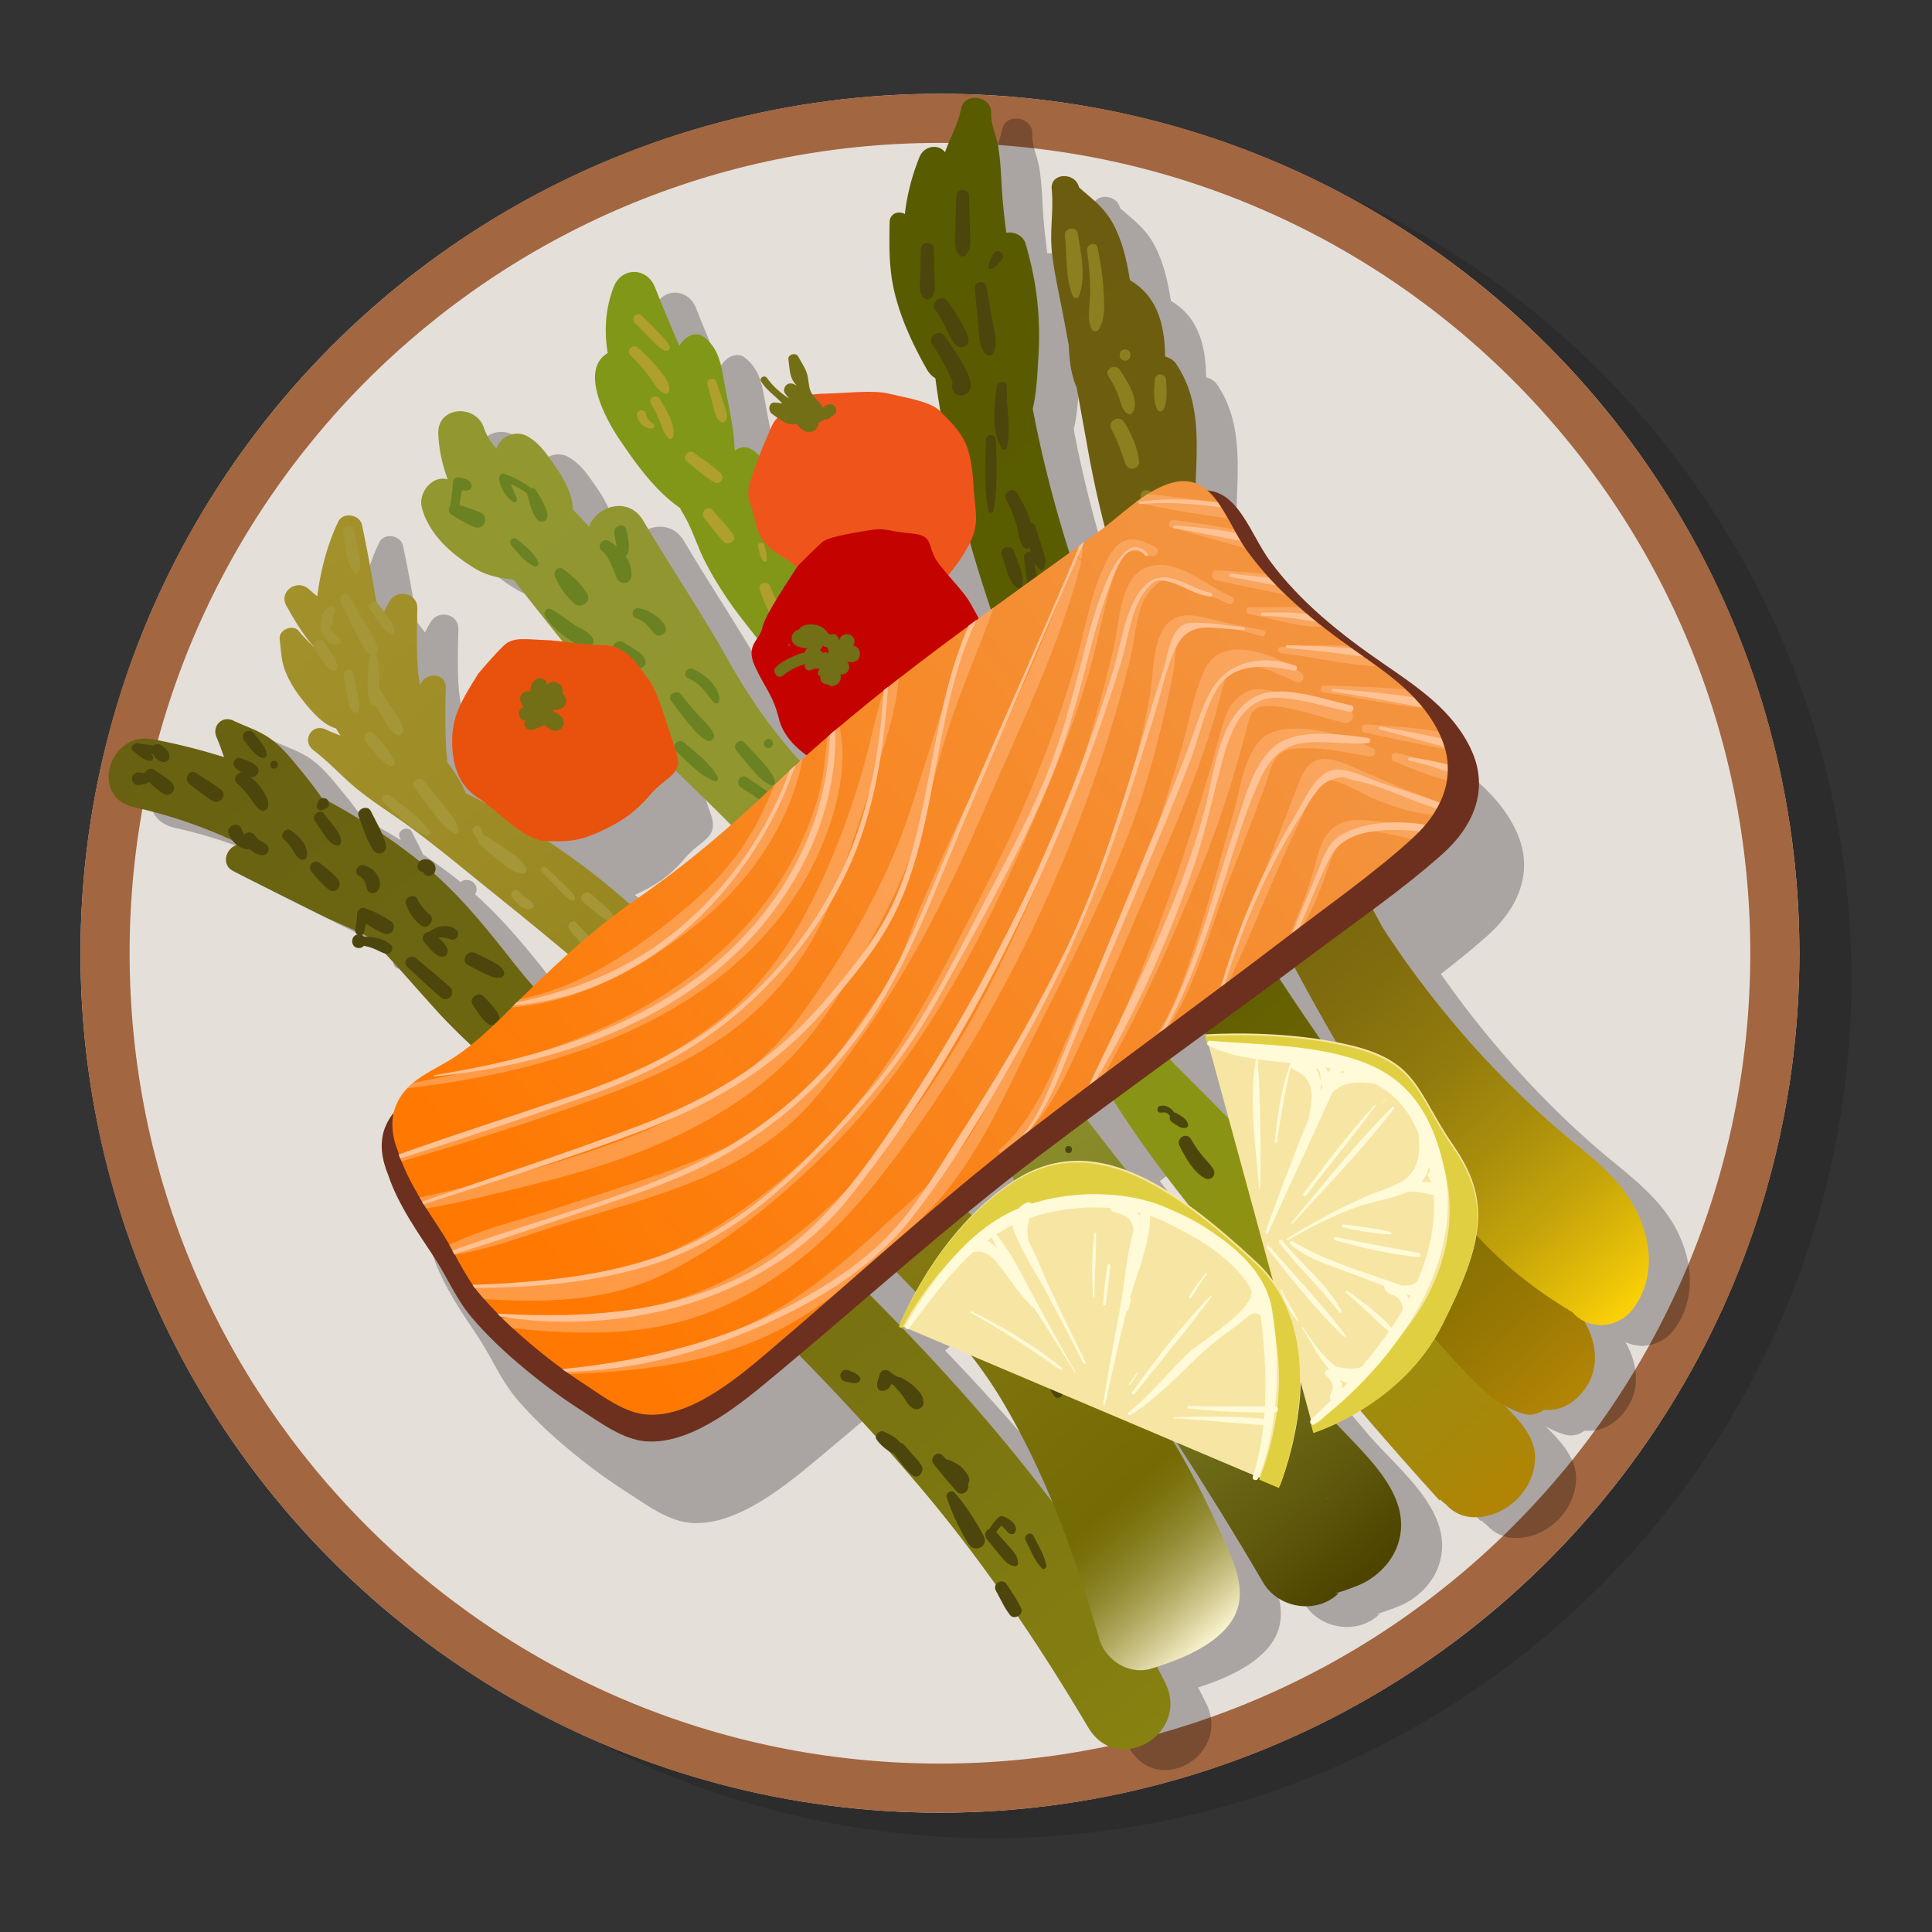 <svg xmlns="http://www.w3.org/2000/svg" xmlns:xlink="http://www.w3.org/1999/xlink" viewBox="0 0 1200 1200"><rect x="0" y="0" width="1200" height="1200" fill="#333333" stroke="none"/><path opacity=".13" d="M1150 607.929c0-101.345-28.241-196.093-77.283-276.805-3.696-6.083-7.539-12.067-11.469-17.988-3.18-4.791-6.406-9.548-9.735-14.229a531.328 531.328 0 00-7.564-10.371 536.65 536.65 0 00-33.228-40.183 536.848 536.848 0 00-17.072-17.891c-13.422-13.422-27.58-26.104-42.363-38.042-5.167-4.172-10.388-8.279-15.711-12.26a535.581 535.581 0 00-42.588-28.768c-80.712-49.042-175.46-77.283-276.805-77.283s-196.093 28.241-276.805 77.283a534.962 534.962 0 00-62.754 44.615 537.294 537.294 0 00-64.088 62.576 536.285 536.285 0 00-31.686 40.324 534.254 534.254 0 00-21.204 32.216 532.342 532.342 0 00-30.127 57.119 529.823 529.823 0 00-26.905 73.547c-13.19 46.444-20.251 95.467-20.251 146.14 0 23.033 1.459 45.725 4.289 67.989a534.125 534.125 0 006.556 39.594 529.883 529.883 0 0047.554 135.438 533.903 533.903 0 0040.088 65.999 535.535 535.535 0 0040.189 49.906 537.93 537.93 0 0026.839 27.487 536.196 536.196 0 0080.58 63.306 533.586 533.586 0 0022.011 13.374c78.246 44.993 168.975 70.725 265.713 70.725 41.459 0 81.814-4.726 120.556-13.669a529.242 529.242 0 0075.182-23.359 531.154 531.154 0 0058.712-27.401c5.187-2.817 10.302-5.749 15.384-8.732a535.205 535.205 0 0032.952-21.003c9.132-6.301 18.08-12.849 26.787-19.692 15.106-11.871 29.528-24.567 43.258-37.969 4.601-4.491 9.148-9.037 13.584-13.691 13.452-14.109 26.11-28.978 37.966-44.493 3.723-4.872 7.394-9.787 10.951-14.789a535.705 535.705 0 0014.389-21.298c3.174-4.951 6.239-9.978 9.252-15.039C1122.674 800.8 1150 707.562 1150 607.929z"/><circle fill="#E5DFDA" cx="583.82" cy="592.071" r="533.82"/><path fill="#A26641" d="M583.82 58.252C288.999 58.252 50 297.251 50 592.072c0 294.82 238.999 533.82 533.82 533.82s533.82-238.999 533.82-533.82-239-533.82-533.82-533.82zm0 1037.135c-277.974 0-503.316-225.342-503.316-503.316S305.846 88.756 583.82 88.756c277.974 0 503.316 225.342 503.316 503.316s-225.342 503.315-503.316 503.315z"/><path opacity=".26" d="M1040.327 761.974c-11.443-20.613-31.253-33.878-48.626-48.966-31.825-27.64-60.546-59.045-85.754-92.813a543.479 543.479 0 01-10.985-15.282c9.9-7.622 19.599-15.459 28.858-23.701 19.161-17.057 29.426-39.897 18.09-64.649-11.302-24.677-33.71-39.302-55.313-54.186-25.69-17.7-50.879-37.69-69.56-62.99-12.587-17.046-19.929-44.765-41.74-44.158-2.062-5.645-4.12-11.293-6.179-16.943a141.283 141.283 0 01-1.075-22.354c.819-26.538 3.646-53.771-12.038-77.051-1.531-2.271-4.071-3.812-6.816-4.507-.041-1.077-.087-2.16-.125-3.233-.635-17.976-5.345-34.508-21.608-44.127-.054-.031-.108-.049-.161-.079l-.499-2.949c-1.898-11.138-4.553-21.967-9.907-31.992-5.418-10.145-13.141-15.575-21.071-22.614-.158-.43-.341-.845-.494-1.278-2.948-8.371-17.602-7.854-16.61 2.248 1.281 13.045-1.312 26.084.128 39.166 1.461 13.269 4.587 26.497 7.067 39.606 1.155 6.107 2.278 12.214 3.421 18.321.294 9.266 1.431 18.308 4.833 25.967a7244.923 7244.923 0 016.963 38.413c5.655 31.731 13.671 62.473 23.558 92.708-.672.506-1.343 1.033-2.018 1.525-5.964 4.348-11.996 8.608-18.027 12.868-15.996-42.32-28.812-85.853-37.439-130.731-.095-.496-.179-.993-.273-1.488 2.566-10.63 2.873-22.631 3.339-29.184 1.846-25.947-.51-48.502-7.775-73.277-1.518-5.177-7.205-7.671-11.984-6.802-1.244-9.499-2.305-18.998-2.848-28.659-.466-8.3-.783-16.645-2.201-24.857-1.267-7.337-4.615-13.442-4.329-20.943.403-10.556-16.68-13.208-18.719-2.533-1.824 9.549-6.76 17.805-9.962 27.028-3.716-5.29-12.897-4.3-15.808 2.808-4.157 10.149-7.754 22.751-9.133 35.567-3.811-2.244-9.415-.581-9.487 5.112-.21 16.651-.545 30.254 3.847 46.629 4.204 15.674 11.16 30.248 19.083 44.363 1.5 2.672 3.398 4.589 5.505 5.9.239 1.759.457 3.519.712 5.276 2.668 18.326 6.069 36.531 10.124 54.59-3.627-5.084-7.981-9.173-11.543-12.839-6.012-6.188-21.282-8.434-31.66-10.951-10.378-2.517-24.715-.407-41.808 0-2.381.057-4.32.231-5.975.487-.692-1.034-1.277-2.155-1.648-3.446-.962-3.34-.74-6.69-1.932-10.029-1.27-3.556-3.468-6.693-5.196-10.021-1.441-2.775-6.618-1.646-6.19 1.676.475 3.69.628 7.421 1.824 10.981.796 2.37 2.012 3.836 3.393 5.352-.561-.296-1.093-.626-1.674-.897-1.683-.788-3.623-.734-5.002.645-1.192 1.193-1.727 3.557-.645 5.002.78 1.042 1.59 2.055 2.374 3.091-5.13-3.254-10.068-7.722-13.536-12.602-1.549-2.178-5.094-.229-3.651 2.134 3.484 5.706 8.844 8.929 13.163 13.696a46.836 46.836 0 00-4.476-.626c-4.088-.381-4.68 5.133-1.914 7.066 1.023.715 2.152 1.573 3.35 2.429-1.193 1.152-2.055 2.355-2.801 3.7-5.678-9.739-12.272-14.844-19.528-10.059-.175.116-.314.253-.483.373.005-.236.055-.457.047-.696-.443-13.529-3.721-26.938-6.141-40.226-2.156-11.838-3.247-22.615-13.448-30.136-3.35-2.47-8.26-1.08-11.06 1.427-1.477 1.322-2.678 2.787-3.694 4.341-5.378-12.023-10.346-24.266-15.189-36.395-4.96-12.421-20.736-12.691-25.627 0-5.222 13.55-5.921 27.35-3.68 40.968-17.477 10.28-1.667 40.294 6.799 52.88 10.867 16.155 22.599 32.583 38.224 43.428a9.72 9.72 0 001.007 2.131c6.32 9.892 9.345 21.345 14.758 31.715 6.244 11.964 13.951 23.849 22.23 34.496 5.051 6.497 10.137 12.966 15.215 19.44-2.996 5.224-5.371 9.978-6.029 12.965-1.127 5.111-4.839 7.931-6.184 12.405a397.523 397.523 0 01-11.27-18.844c-16.504-29.39-35.54-57.505-52.737-86.573-9.122-15.419-28.87-9.136-33.632 3.797-1.972-2.16-3.944-4.32-5.962-6.44a137.673 137.673 0 00-4.072-4.09c-.12-8.891-4.966-18.304-9.857-25.359-5.226-7.537-9.982-15.362-18.072-20.101-7.504-4.396-16.975-.201-19.498 7.49-3.291-3.527-6.03-7.685-7.941-13.186-5.077-14.609-28.744-13.209-28.211 3.818.301 9.608 2.443 19.202 5.819 28.44-9.825-2.705-18.448 8.608-16.014 17.668 4.468 16.635 18.312 28.703 32.579 37.492 6.917 4.261 14.085 5.96 22.074 6.843.786.087 1.546.223 2.297.378 10.145 12.883 20.319 25.745 30.578 38.559 7.688 9.602 15.374 19.19 23.208 28.649-.688-.066-1.375-.133-2.099-.141-15.597-.159-25.136-2.832-36.359-3.145-11.224-.313-19.046-2.17-24.883 3.145-5.837 5.314-16.289 17.878-16.289 17.878-7.502 12.049-12.394 20.162-14.664 29.267-.183-.248-.357-.502-.54-.749-.319-2.463-.622-4.958-.753-7.501-.657-12.811-.705-25.873-.299-38.698.308-9.715-12.681-10.072-15.819-2.141l-.186.476c-.514-3.405-1.049-6.815-1.342-10.229-1.059-12.346-.522-25.298-.333-37.686.142-9.347-12.283-12.027-17.009-4.607-1.309 2.056-2.538 4.365-3.688 6.83-1.314-1.729-2.635-3.412-3.779-5.04a3.228 3.228 0 00-.809-.797c-2.987-16.025-5.57-32.122-9.127-48.192-1.438-6.493-11.738-8.153-14.72-1.924-6.615 13.823-10.941 29.883-13.018 46.393-1.967-1.675-3.833-3.239-5.431-4.645-7.262-6.39-18.777 1.638-13.703 10.573 4.14 7.29 8.151 14.253 13.307 20.88a64.749 64.749 0 003.447 4.058c.01.131.027.261.055.395-3.111-3.154-6.318-6.183-9.102-9.711-3.593-4.554-12.627-.899-11.915 4.935.789 6.468.926 13.183 3.237 19.278 2.54 6.702 6.286 12.644 10.707 18.233 4.976 6.291 12.535 15.702 21.047 17.995a106.576 106.576 0 002.761 4.453c-3.065-1.169-6.107-2.398-9.089-3.782-8.89-4.125-15.29 7.188-7.588 12.981 9.724 7.313 17.744 16.489 27.227 24.193 9.89 8.034 20.661 14.648 30.939 22.147 18.919 13.804 37.305 29.274 55.606 43.965 24.915 20 49.478 40.443 73.609 61.383a495.246 495.246 0 00-25.91 20.967c-13.559-12.968-26.289-26.749-37.953-41.632-15.313-19.54-30.465-38.237-48.796-54.565.141-.172.314-.316.418-.515 1.627-3.103-.062-6.515-3.119-7.826-2.143-.92-4.652-.621-6.109.891-.501-.401-.969-.824-1.474-1.221a383.117 383.117 0 00-21.935-16.002c-2.072-4.825-4.771-9.533-6.97-14.077-2.024-4.183-9.368-1.195-7.605 3.206.254.637.503 1.291.751 1.944a383.49 383.49 0 00-19.436-11.178c-.164-.41-.384-.794-.689-1.099-.769-.769-1.973-1.085-3.075-.921-.15-.079-.298-.162-.448-.24-5.084-7.438-10.953-14.638-16.306-21.096-4.899-5.91-9.867-11.635-16.227-16.022-7.238-4.993-14.552-7.013-22.251-10.747-7.164-3.475-13.638 3.447-10.468 10.467 1.788 3.958 3.114 8.091 4.63 12.187a377.545 377.545 0 00-44.292-11.107c-27.364-5.13-39.369 36.09-11.633 42.194 21.05 4.632 41.574 11.585 61.121 20.624.819 1.03 1.749 2.003 2.79 2.824-6.896 2.046-10.021 12.221-2.462 16.134 17.648 9.137 35.519 17.82 53.374 26.749 7.463 3.732 15.021 6.919 22.581 10.305.017 1.064.519 1.925 1.28 2.436-4.564.881-4.274 8.434.899 8.434 1.398 0 2.436-.557 3.121-1.382 1.917.325 3.805.799 5.634 1.489 2.612.986 4.996 2.515 7.67 3.324 10.876 11.688 21.313 23.788 32.078 35.618 14.859 16.33 31.372 30.618 47.763 45.17-1.191 1.154-2.378 2.29-3.572 3.453-12.781 12.446-26.195 25.142-41.867 33.909-12.286 6.872-25.626 12.789-31.577 26.59-4.325 10.032-2.487 20.791 1.613 30.722 6.09 18.439 19.19 36.755 28.393 50.77 8.125 12.374 13.617 25.909 23.167 37.234 9.77 11.586 20.889 21.964 32.523 31.661 11.351 9.463 23.263 18.329 35.711 26.297 11.94 7.643 25.947 18.323 40.529 19.311 29.233 1.979 60.425-24.864 81.369-42.3 10.779-8.973 21.453-18.033 32.1-27.112a1614.64 1614.64 0 0126.559 28.748c-.057.653.067 1.324.536 1.946 1.874 2.492 4.424 5.015 7.279 6.836 6.2 6.996 12.356 14.032 18.414 21.159 17.049 20.058 32.995 40.804 48.177 62.075-.546 1.012-.636 2.282.102 3.613 2.783 5.021 5.257 10.669 8.815 15.177 1.173 1.487 3.117 1.501 4.686.72 15.312 22.485 29.869 45.515 43.847 69.052 18.324 30.856 63.54 3.737 47.75-27.911a630.666 630.666 0 00-5-9.796c14.949-4.836 31.697-11.777 42.329-23.331 15.507-16.851 8.093-35.494.09-53.495-14.842-33.386-30.779-64.251-53.054-93.385-21.159-27.674-45.121-53.795-69.732-78.429-4.408-4.412-8.987-8.648-13.609-12.842a1365.422 1365.422 0 0118.597-14.464c10.087 18.675 20.982 36.661 33.077 54.58 37.379 55.379 74.431 111.16 108.083 168.902 9.646 16.551 34.126 20.333 47.644 6.139-.99 1.04-2.068.56-3.145 1.085 1.86-.907 4.17-1.39 6.082-2.09 4.702-1.721 9.686-3.334 14.013-5.889 12.619-7.452 21.243-20.107 21.196-35.152-.083-26.617-29.323-49.527-45.195-68.037-37.34-43.546-73.714-88.001-109.83-132.565-6.856-8.459-13.608-17.004-20.356-25.553 4.838-3.562 9.678-7.12 14.525-10.67 22.519 31.815 47.889 62.1 72.734 91.644 36.821 43.785 73.496 88.079 112.078 130.321l.103-.798a33.244 33.244 0 003.739 3.141c4.129 4.688 10.089 7.876 17.397 8.019 19.991.39 38.021-17.092 38.021-37.403 0-11.788-9.198-22.576-19.138-32.082 3.869 2.255 7.984 4.107 12.45 5.355 4.196 1.173 8.681.027 12.018-2.546 8.003.625 15.715-1.801 22.875-9.605 12.288-13.396 10.786-31.096 2.362-45.438a23.914 23.914 0 007.507 2.142 13.83 13.83 0 005.877-.026c6.216-.754 12.363-3.846 16.786-9.698 14.404-19.065 11.763-43.96.649-63.982zM251.48 594.648a3.695 3.695 0 00-1.267-1.009c.278-.122.522-.316.742-.554a67.007 67.007 0 013.173 1.652 44.865 44.865 0 00-2.648-.089zm597.989 349.117l-.057-.092c1.428-.299 2.158-.146.057.092zm34.41-238.356a3887.258 3887.258 0 01-23.073-25.222c-7.711-10.908-15.306-21.894-22.83-32.928 2.239-1.672 4.488-3.331 6.724-5.009l.355-.264c12.161 21.614 24.929 42.868 38.824 63.423zM623.228 378.208c5.622-10.593 5.1-16.702 3.869-27.854a164.485 164.485 0 01-.505-5.559c7.61 27.535 16.662 54.679 26.939 81.32.904 2.343 1.869 4.655 2.791 6.989a4198.68 4198.68 0 00-16.669 11.94c-.153-.396-.29-.77-.469-1.203-5.006-12.149-10.553-22.381-14.603-29.45-3.239-5.653-7.605-10.339-13.969-17.797 3.974-4.538 8.944-11.467 12.616-18.386zM425.451 533.049c9.868-11.675 21.311-12.405 16.077-27.15-2.844-8.011-5.969-18.408-9.134-27.36 18.669 19.255 38.458 37.348 56.908 56.854 5.556 5.874 11.198 11.635 16.881 17.344-19.243 17.771-38.667 34.297-59.389 49.81-16.775-16.32-33.916-32.185-52.466-46.693 12.29-5.599 21.551-11.479 31.123-22.805zm222.506 349.915c12.131 20.388 22.415 41.591 31.398 63.338-28.298-37.77-59.701-73.499-92.327-107.43 5.425-4.62 10.871-9.218 16.321-13.809 16.626 18.058 32.168 36.994 44.608 57.901zm213.932-97.325c-26.025-27.945-51.735-56.119-78.564-83.3-2.833-2.869-5.701-5.702-8.541-8.563 5.681-4.144 11.357-8.295 17.033-12.447 13.761 20.097 27.91 39.945 42.378 59.558 20.586 27.906 42.025 55.35 64.288 81.942 3.088 3.688 6.183 7.375 9.292 11.052-15.417-15.963-30.759-32-45.886-48.242z"/><linearGradient id="a" gradientUnits="userSpaceOnUse" x1="115.769" y1="429.289" x2="698.135" y2="1095.765"><stop offset="0" stop-color="#686111"/><stop offset=".347" stop-color="#6e6711"/><stop offset=".811" stop-color="#7e7811"/><stop offset="1" stop-color="#878111"/></linearGradient><path fill="url(#a)" d="M723.677 1045.047C672.729 942.932 592.746 854.222 511.12 775.638c-40.893-39.37-84.461-76.981-128.171-113.189-23.732-19.659-45.596-41.045-64.642-65.349-18.092-23.087-35.91-45.035-59.08-63.237a382.74 382.74 0 00-59.408-38.367c-5.084-7.438-10.953-14.638-16.306-21.096-4.899-5.91-9.867-11.635-16.227-16.022-7.238-4.993-14.552-7.013-22.251-10.747-7.164-3.475-13.638 3.447-10.468 10.467 1.787 3.958 3.114 8.091 4.63 12.187a377.545 377.545 0 00-44.292-11.107c-27.364-5.13-39.369 36.09-11.632 42.194a298.832 298.832 0 0166.333 23.063c-.14.007-.273.003-.413.01-8.245.438-12.735 12.23-4.471 16.508 17.648 9.137 35.519 17.82 53.374 26.749 8.733 4.367 17.596 7.97 26.442 12.042 1.932.89 3.78 1.897 5.597 2.944 14.294 14.553 27.477 30.129 41.224 45.238 19.754 21.71 42.433 39.809 63.861 59.72 81.062 75.324 163.275 150.198 235.08 234.675 39.969 47.022 74.146 97.627 105.627 150.637 18.324 30.856 63.54 3.737 47.75-27.911z"/><linearGradient id="b" gradientUnits="userSpaceOnUse" x1="177.77" y1="351.541" x2="757.691" y2="1015.219"><stop offset="0" stop-color="#a3912b"/><stop offset=".239" stop-color="#9d8c26"/><stop offset=".559" stop-color="#8c7e18"/><stop offset=".88" stop-color="#746b04"/><stop offset=".893" stop-color="#786f0a"/><stop offset=".91" stop-color="#837a1a"/><stop offset=".93" stop-color="#948c35"/><stop offset=".951" stop-color="#ada55a"/><stop offset=".973" stop-color="#cdc58a"/><stop offset=".996" stop-color="#f4ecc4"/><stop offset="1" stop-color="#faf2ce"/></linearGradient><path fill="url(#b)" d="M761.097 958.425c-14.842-33.386-30.779-64.251-53.054-93.385-21.16-27.674-45.122-53.795-69.732-78.429-12.397-12.408-25.984-23.607-38.825-35.559-13.037-12.134-25.503-25.235-41.753-32.847-1.296-.607-2.65-.912-4.001-1.008-29.58-27.79-59.078-55.663-88.206-83.93-36.318-35.245-70.117-72.008-111.653-101.464-20.309-14.402-41.986-28.307-64.537-39.179-2.622-6.711-6.874-12.998-11.397-19.074-.319-2.463-.622-4.958-.753-7.501-.657-12.811-.705-25.873-.299-38.698.308-9.715-12.681-10.072-15.819-2.141l-.186.476c-.513-3.405-1.049-6.815-1.342-10.229-1.059-12.346-.522-25.298-.333-37.686.142-9.347-12.283-12.027-17.009-4.607-2.266 3.559-4.324 7.811-6.066 12.476-4.058-19.802-6.929-39.763-11.336-59.675-1.438-6.493-11.738-8.153-14.72-1.924-6.615 13.823-10.941 29.883-13.018 46.393-1.967-1.675-3.833-3.239-5.431-4.645-7.262-6.39-18.777 1.638-13.703 10.573 4.14 7.29 8.151 14.253 13.307 20.88 1.399 1.798 2.945 3.657 4.647 5.362.005.088.007.177.011.264-3.459-3.592-7.13-6.919-10.259-10.884-3.593-4.554-12.627-.899-11.915 4.935.789 6.468.926 13.183 3.237 19.278 2.54 6.702 6.286 12.644 10.707 18.233 4.976 6.291 12.535 15.702 21.047 17.995a105.893 105.893 0 002.761 4.452c-3.066-1.169-6.107-2.398-9.089-3.782-8.89-4.125-15.29 7.188-7.588 12.981 9.724 7.313 17.744 16.489 27.227 24.193 9.89 8.034 20.661 14.648 30.939 22.147 18.92 13.804 37.305 29.274 55.606 43.965 37.623 30.2 74.546 61.29 110.185 93.823 37.778 34.485 72.523 72.581 108.027 109.376 33.552 34.773 70.835 68.703 95.713 110.514 27.463 46.155 45.482 96.48 60.302 147.865 3.852 13.355 18.636 22.655 32.402 18.397 15.765-4.875 34.35-11.975 45.816-24.436 15.506-16.851 8.092-35.493.09-53.495z"/><linearGradient id="c" gradientUnits="userSpaceOnUse" x1="259.92" y1="273.167" x2="866.76" y2="967.652"><stop offset="0" stop-color="#929730"/><stop offset=".441" stop-color="#90952f"/><stop offset=".613" stop-color="#8b8e2b"/><stop offset=".738" stop-color="#818224"/><stop offset=".841" stop-color="#72711a"/><stop offset=".928" stop-color="#605a0d"/><stop offset=".994" stop-color="#4d4400"/></linearGradient><path fill="url(#c)" d="M825.053 878.844c-37.34-43.545-73.714-88.001-109.83-132.565-35.471-43.766-69.417-88.814-102.677-134.279-33.176-45.351-65.904-89.16-105.763-128.945-22.089-22.048-39.301-45.952-54.569-73.142-16.504-29.39-35.54-57.505-52.737-86.573-9.122-15.419-28.87-9.136-33.632 3.797-1.972-2.16-3.945-4.32-5.962-6.44a137.673 137.673 0 00-4.072-4.09c-.119-8.891-4.965-18.304-9.857-25.359-5.226-7.537-9.982-15.362-18.072-20.101-7.504-4.396-16.975-.201-19.498 7.49-3.291-3.527-6.029-7.685-7.941-13.186-5.077-14.609-28.744-13.209-28.211 3.818.301 9.608 2.443 19.202 5.819 28.44-9.825-2.705-18.448 8.608-16.014 17.668 4.468 16.635 18.312 28.704 32.579 37.492 6.917 4.261 14.085 5.96 22.074 6.843.786.087 1.547.223 2.297.378 10.145 12.883 20.319 25.745 30.578 38.559 17.383 21.712 34.708 43.39 53.928 63.536 19.645 20.592 40.767 39.649 60.339 60.341 20.058 21.207 41.082 41.093 62.066 61.415 22.518 21.806 40.423 46.775 59.345 71.716 9.085 11.975 17.058 24.493 24.898 37.309 7.964 13.018 13.195 26.593 19.81 40.282 13.696 28.341 28.81 54.542 46.425 80.64 37.379 55.379 74.431 111.16 108.083 168.902 9.646 16.551 34.126 20.333 47.643 6.139-.99 1.04-2.068.56-3.145 1.085 1.861-.907 4.17-1.39 6.082-2.09 4.702-1.721 9.685-3.334 14.013-5.889 12.619-7.452 21.243-20.107 21.196-35.152-.083-26.619-29.322-49.529-45.195-68.039zm-1.055 52.051l-.057-.092c1.428-.299 2.158-.146.057.092z"/><linearGradient id="d" gradientUnits="userSpaceOnUse" x1="346.88" y1="205.756" x2="964.128" y2="912.152"><stop offset="0" stop-color="#819718"/><stop offset=".496" stop-color="#839617"/><stop offset=".69" stop-color="#8a9314"/><stop offset=".831" stop-color="#968f10"/><stop offset=".946" stop-color="#a78809"/><stop offset=".994" stop-color="#b18405"/></linearGradient><path fill="url(#d)" d="M916.896 856.663c-27.026-27.773-54.065-55.533-80.478-83.894-26.025-27.945-51.735-56.119-78.564-83.3a3800.966 3800.966 0 00-28.99-29.064c-14.291-16.993-29.149-32.897-41.702-51.512-14.394-21.347-27.557-43.19-41.06-65.097-25.935-42.075-56.141-81.527-87.523-119.692-17.301-21.042-34.782-41.92-53.077-62.107-3.258-3.595-6.586-7.081-9.958-10.515-5.271-28.992-19.77-84.395-38.803-71.841-.175.116-.314.253-.483.373.005-.236.054-.457.046-.696-.443-13.529-3.72-26.938-6.14-40.226-2.156-11.838-3.247-22.615-13.448-30.136-3.35-2.47-8.26-1.08-11.061 1.427-1.477 1.322-2.678 2.787-3.694 4.341-5.378-12.023-10.346-24.266-15.189-36.395-4.96-12.421-20.736-12.691-25.627 0-5.222 13.55-5.921 27.35-3.68 40.968-17.477 10.28-1.667 40.294 6.799 52.88 10.866 16.155 22.599 32.583 38.224 43.428a9.72 9.72 0 001.007 2.131c6.32 9.892 9.345 21.345 14.757 31.715 6.244 11.964 13.951 23.849 22.23 34.496 15.117 19.444 30.395 38.752 45.606 58.122 30.817 39.242 60.333 79.799 92.796 117.693 16.112 18.808 32.739 37.223 47.74 56.913 15.807 20.749 29.322 41.808 43.065 63.875 26.675 42.832 60.026 82.608 92.438 121.151 36.821 43.785 73.496 88.079 112.078 130.321l.103-.798a33.244 33.244 0 003.739 3.141c4.129 4.688 10.09 7.876 17.397 8.019 19.991.39 38.021-17.092 38.021-37.403-.001-19.148-24.262-35.671-36.569-48.318z"/><linearGradient id="e" gradientUnits="userSpaceOnUse" x1="495.484" y1="153.791" x2="1059.074" y2="798.78"><stop offset="0" stop-color="#595b00"/><stop offset=".435" stop-color="#5b5c00"/><stop offset=".605" stop-color="#625f01"/><stop offset=".729" stop-color="#6e6501"/><stop offset=".83" stop-color="#7f6d02"/><stop offset=".917" stop-color="#967703"/><stop offset=".994" stop-color="#b18405"/><stop offset=".994" stop-color="#b18405"/></linearGradient><path fill="url(#e)" d="M978.579 812.927c-11.523-13.635-26.595-24.888-39.502-37.237a1370.032 1370.032 0 01-39.761-39.649c-21.762-22.603-42.995-45.562-63.982-68.724-21.676-30.664-42.758-61.717-62.448-93.781-60.51-98.533-109.22-204.084-131.159-318.214-.095-.496-.179-.993-.274-1.488 2.566-10.63 2.873-22.631 3.339-29.184 1.847-25.947-.51-48.502-7.775-73.277-1.518-5.177-7.205-7.671-11.984-6.802-1.244-9.499-2.305-18.998-2.848-28.659-.466-8.3-.783-16.645-2.201-24.857-1.267-7.337-4.615-13.442-4.329-20.943.403-10.556-16.68-13.208-18.719-2.533-1.824 9.549-6.76 17.805-9.962 27.028-3.716-5.29-12.897-4.3-15.808 2.808-4.157 10.149-7.754 22.751-9.133 35.567-3.811-2.244-9.415-.581-9.487 5.112-.21 16.651-.545 30.254 3.847 46.629 4.204 15.674 11.16 30.248 19.083 44.363 1.5 2.672 3.398 4.589 5.505 5.9.239 1.759.456 3.519.712 5.276 8.624 59.22 24.846 117.194 46.368 172.984 43.875 113.733 108.542 217.004 180.664 314.773 20.586 27.906 42.025 55.35 64.288 81.942 11.168 13.339 22.368 26.712 34.334 39.34 11.347 11.975 23.112 24.395 39.43 28.955 4.196 1.173 8.681.027 12.018-2.546 8.003.625 15.715-1.801 22.875-9.606 14.611-15.93 9.764-37.967-3.091-53.177z"/><linearGradient id="f" gradientUnits="userSpaceOnUse" x1="570.744" y1="185.281" x2="1074.164" y2="761.408"><stop offset="0" stop-color="#6c5c0f"/><stop offset=".393" stop-color="#6e5e0f"/><stop offset=".546" stop-color="#75630e"/><stop offset=".658" stop-color="#816d0e"/><stop offset=".749" stop-color="#927b0d"/><stop offset=".829" stop-color="#a98e0c"/><stop offset=".899" stop-color="#c5a40a"/><stop offset=".962" stop-color="#e5bf08"/><stop offset=".994" stop-color="#f9cf07"/></linearGradient><path fill="url(#f)" d="M1014.855 749.104c-11.442-20.613-31.253-33.878-48.625-48.966-31.826-27.64-60.546-59.045-85.755-92.813-7.605-10.186-14.815-20.657-21.755-31.314-1.523-2.797-3.062-5.581-4.563-8.394a3132.216 3132.216 0 01-67.407-133.892c-16.705-35.259-29.794-71.787-43.103-108.309a141.4 141.4 0 01-1.076-22.354c.819-26.538 3.646-53.771-12.038-77.051-1.531-2.271-4.071-3.812-6.816-4.507-.042-1.077-.088-2.16-.125-3.233-.635-17.976-5.345-34.508-21.608-44.127-.053-.031-.108-.049-.161-.079-.168-.997-.337-2-.499-2.949-1.898-11.138-4.553-21.967-9.907-31.992-5.418-10.145-13.141-15.575-21.071-22.614-.158-.43-.341-.845-.494-1.278-2.948-8.371-17.602-7.854-16.61 2.248 1.281 13.045-1.312 26.084.128 39.166 1.461 13.269 4.588 26.497 7.067 39.606 1.155 6.107 2.279 12.214 3.421 18.321.294 9.266 1.431 18.308 4.833 25.967a7226.909 7226.909 0 016.963 38.414c9.72 54.539 26.238 106.21 47.671 157.278 20.714 49.356 45.327 97.082 70.112 144.498 22.741 43.506 46.548 86.476 75.14 126.451 16.269 22.747 33.425 44.608 52.901 64.703 16.913 17.451 34.982 31.158 55.366 43.26 3.543 4.339 8.912 7.003 14.696 7.664a13.83 13.83 0 005.877-.026c6.216-.754 12.363-3.846 16.786-9.698 14.408-19.063 11.767-43.957.652-63.98z"/><path fill="#4C460C" d="M222.855 587.091c2.995.24 5.941.831 8.757 1.894 2.664 1.005 5.087 2.585 7.825 3.38 3.143.913 5.77-3.327 3.265-5.609-5.02-4.572-13.361-5.291-19.846-4.9-3.385.204-3.352 4.966-.001 5.235z"/><path fill="#4C460C" d="M222.856 588.878c5.484 0 5.493-8.523 0-8.523-5.485-.001-5.494 8.523 0 8.523z"/><path fill="#4C460C" d="M226.164 578.943c.823-3.533 1.567-6.997 2.948-10.363l-6.184 1.633c4.415 3.743 9.939 7.153 15.238 9.471 5.104 2.233 9.077-4.26 4.403-7.533-4.726-3.31-10.563-6.31-16.041-8.122-2.317-.766-4.669 1.267-4.684 3.568-.021 3.345-.622 6.546-1.181 9.831-.604 3.549 4.655 5.148 5.501 1.515zm-3.031-34.815c3.155 1.582 3.968 4.844 4.907 7.989 1.148 3.845 5.878 3.254 7.24 0 2.709-6.475-3.192-13.271-9.328-14.674-3.864-.884-6.688 4.745-2.819 6.685zm-29.566-2.593c3.443 4.028 6.744 8.047 10.97 11.29 1.683 1.292 4.419.427 5.57-1.112 1.374-1.839 1.055-3.949-.338-5.669-3.089-3.815-7.096-6.752-10.887-9.824-3.738-3.03-8.499 1.589-5.315 5.315zm1.963-31.799c2.073 3.085 4.066 6.248 6.248 9.257 1.801 2.483 4.176 5.703 7.426 6.148 1.016.139 2.3-.231 2.518-1.43.623-3.429-1.411-6.565-3.384-9.232-2.293-3.098-4.78-6.07-7.168-9.094-2.516-3.185-7.905.98-5.64 4.351zm56.601 51.737c1.941 5.384 5.008 9.917 9.573 13.391 3.888 2.959 8.996-3.632 5.25-6.805-3.255-2.757-5.893-5.696-7.708-9.586-1.849-3.961-8.613-1.154-7.115 3zm-75.76-40.014c1.891 1.649 3.558 3.455 4.886 5.591 1.41 2.266 2.362 4.414 4.499 6.104 1.512 1.196 4.374 1.091 4.801-1.268 1.218-6.729-4.849-12.419-9.835-16.066-3.276-2.397-7.412 2.968-4.351 5.639zm-24.867 1.51c2.578 3.813 7.531 9.111 12.614 8.096 2.251-.45 3.571-3.6 2.238-5.5-1.29-1.837-3.132-2.409-4.915-3.618a12.84 12.84 0 01-3.098-2.975c-1.261-1.724-3.437-2.579-5.418-1.421-1.755 1.027-2.624 3.638-1.421 5.418zm-4.026-36.243c3.688 3.236 6.47 6.897 9.251 10.907 1.558 2.246 5.22 8 8.542 5.244 3.264-2.709-.167-9.099-1.903-11.687-2.686-4.002-6.13-7.476-9.909-10.442-4.174-3.277-10.153 2.317-5.981 5.978zm-29.686.399c4.71 3.54 9.327 7.301 14.322 10.433 4.124 2.586 9.313-3.801 5.317-6.891-4.959-3.833-10.315-7.097-15.575-10.496-4.451-2.877-8.098 3.921-4.064 6.954zm-26.95-3.012c3.426 3.168 6.859 6.738 10.972 9.017 4.223 2.341 8.466-3.136 5.134-6.654-3.233-3.413-7.549-5.845-11.47-8.372-3.636-2.342-7.831 3.054-4.636 6.009z"/><path fill="#4C460C" d="M92.754 479.023c-1.918.548-3.867 1.264-5.834 1.596l1.893.248-.97-.566c-2.197-1.283-5.108-.088-5.779 2.351-.63 2.288 1.208 5.234 3.794 4.98 2.458-.241 5.892-.454 7.279-2.806a2.201 2.201 0 000-2.202c-1.355-2.351-4.841-2.597-7.279-2.86l3.794 4.98.291-1.102-1.129 1.468c1.618-.732 3.464-1.138 5.154-1.687 2.775-.901 1.631-5.213-1.214-4.4zm54.053-1.577c2.582 1.858 5.52 4.634 8.753 5.177 3.901.655 6.64-3.538 3.878-6.662-2.389-2.702-6.619-3.748-9.864-5.077-1.631-.668-3.638.592-4.236 2.079-.707 1.758-.024 3.409 1.469 4.483zm5.106-17.146c1.635 2.018 3.189 4.179 4.974 6.064 1.726 1.823 3.426 3.745 5.927 4.358 1.375.337 2.894-.668 2.846-2.168-.085-2.689-1.643-4.882-3.163-7.032-1.606-2.272-3.517-4.376-5.268-6.538-1.279-1.578-3.985-1.33-5.315 0-1.561 1.561-1.283 3.734-.001 5.316zm-56.699 8.503c1.651 2.09 3.011 4.049 5.844 4.457 2.688.388 4.467-1.42 4.096-4.096-.395-2.84-2.348-4.199-4.435-5.866-1.641-1.311-3.902-1.603-5.505 0-1.63 1.63-1.307 3.85 0 5.505z"/><path fill="#4C460C" d="M97.851 463.394c-4.133-.529-8.263-1.045-12.378-1.698-2.422-.384-5.233 2.752-2.754 4.732 2.899 2.315 6.29 5.656 10.069 6.184 1.692.236 2.904-1.204 2.16-2.81-1.592-3.435-5.753-5.74-8.798-7.82l-1.429 5.275c4.388.364 8.756.875 13.13 1.372 3.361.381 3.285-4.815 0-5.235zm44.062 54.382c1.908 5.061 7.766 10.663 13.585 9.578 1.28-.239 2.12-2.128 1.304-3.204-1.268-1.671-2.904-2.9-4.241-4.499-1.333-1.595-1.897-3.363-2.736-5.21-2.008-4.42-9.646-1.263-7.912 3.335zm111.081 82.772c6.79 6.269 13.474 12.684 20.476 18.716 1.106.953 2.724 1.674 4.208 1.112 1.703-.645 2.565-1.168 3.021-3.021.356-1.446.041-3.173-1.112-4.208-6.894-6.189-14.128-12.014-21.23-17.963-3.687-3.087-8.998 2.008-5.363 5.364zm10.718-15.116c2.795 3.035 5.94 7.748 10.174 8.738 2.533.592 4.716-1.588 4.122-4.122-.993-4.234-5.705-7.374-8.744-10.168-3.725-3.425-8.982 1.826-5.552 5.552z"/><path fill="#4C460C" d="M269.212 584.835c3.39-3.965 6.724-2.586 11-1.292 3.274.991 6.003-3.488 3.401-5.842-5.219-4.722-14.595-2.27-18.719 2.816-2.437 3.006 1.739 7.336 4.318 4.318zm-4.932-44.253c.392-.392.172-.29-.659.306l-2.504-.328c.403.253 1.787.946 2.249.621-.14.098-.947-.125-1.034-.27.05.084.478.264.554.27.354.031-.468-.43-.208-.195.269.243.161.401.075.036-.185-.791.11.525-.184-.325-.05-.145-.277-1.317-.208-.728.212 1.806 1.115 3.403 2.982 3.916 1.675.46 3.757-.285 4.586-1.866 1.627-3.103-.062-6.515-3.12-7.827-3.08-1.322-6.97-.188-7.302 3.562l.444-1.64c-.436.766-.624 1.521-.655 2.403-.086 2.484 3.285 3.913 4.984 2.065zm-41.563-33.592c2.765 6.902 5.013 14.909 9.182 21.102 2.662 3.955 8.979 1.555 7.8-3.289-1.77-7.269-6.135-14.32-9.377-21.019-2.024-4.184-9.368-1.196-7.605 3.206zm-24.75-9.64c-.7 1.532-2.046 3.723-.543 5.226 1.503 1.503 3.696.156 5.226-.543 2.042-.933 2.134-3.934.693-5.376-1.446-1.446-4.444-1.345-5.376.693zm-27.75-19.949c3.152 0 3.158-4.899 0-4.899-3.153 0-3.158 4.899 0 4.899zm123.447 146.713c2.85 4.091 5.571 9.132 9.711 12.028 3.039 2.126 8.118-1.477 6.617-5.087-1.954-4.7-6.172-8.447-9.582-12.146-3.251-3.525-9.566 1.157-6.746 5.205zm-2.888-24.639c3.483 1.791 6.931 3.732 10.497 5.348 3.087 1.4 6.534 3.316 9.952 2.322 1.315-.382 2.423-1.948 1.898-3.344-1.248-3.322-4.284-4.87-7.278-6.552-3.45-1.939-7.114-3.56-10.666-5.308-5.004-2.462-9.423 4.953-4.403 7.534zm27.408 37.538c.778 1.526 1.421 3.292 2.673 4.49 1.107 1.059 2.834 1.322 4.174.539 1.432-.838 1.796-2.354 1.583-3.89-.229-1.652-1.415-3.315-2.171-4.798-.888-1.743-3.339-2.247-4.958-1.3-1.773 1.037-2.193 3.209-1.301 4.959z"/><path fill="#4C460C" d="M319.3 632.807c-2.685 3.061-5.358 6.09-8.236 8.972-1.168 1.17-1.287 2.903-.558 4.322 2.597 5.052 6.22 9.146 12.151 9.838 3.386.395 4.393-4.075 2.556-6.171-2.665-3.041-6.392-4.982-9.106-7.989l.558 4.322c2.257-3.037 4.696-5.901 7.142-8.786 2.63-3.101-1.783-7.613-4.507-4.508zm13.853 22.478a30.216 30.216 0 016.073 4.762c1.673 1.693 3.371 3.966 5.529 5.002 1.157.555 2.388-.121 2.474-1.42.189-2.857-1.885-5.822-3.692-7.893-2.054-2.354-4.501-4.347-7.098-6.072-3.481-2.312-6.901 3.464-3.286 5.621z"/><path fill="#6B8222" d="M338.495 382.391c2.831 5.346 7.325 9.388 12.212 12.854 4.015 2.848 10.401 8.043 15.54 6.163 1.563-.572 2.896-2.233 2.273-4.004-1.72-4.891-7.627-6.606-11.723-9.273-4.843-3.153-9.294-6.882-14.354-9.688-2.572-1.427-5.295 1.405-3.948 3.948zm6.191-24.007c2.783 5.87 6.878 12.016 11.757 16.371 4.213 3.76 11.386-1.057 8.132-6.274-3.696-5.925-9.216-11.109-14.884-15.101-3.274-2.306-6.414 2.033-5.005 5.004zm28.921-16.577c5.163 4.614 6.795 10.802 9.303 16.975 1.956 4.813 8.948 4.342 9.272-1.255.545-9.396-6.564-17.05-14.062-21.57-3.557-2.144-7.717 2.987-4.513 5.85z"/><path fill="#6B8222" d="M381.581 331.195c.798 4.462 1.198 10.277 4.455 13.72 1.305 1.379 3.187.479 3.814-1.007 1.827-4.335-.036-10.34-.827-14.765-.872-4.882-8.312-2.813-7.442 2.052zM280.469 319.67c4.376 2.805 8.707 5.4 13.491 7.467 2.444 1.056 5.291.724 6.749-1.77 1.242-2.124.663-5.634-1.77-6.749-5.12-2.348-10.284-4.025-15.704-5.51-3.999-1.097-6.157 4.388-2.766 6.562z"/><path fill="#6B8222" d="M284.713 317.771c.897-5.713 1.566-11.516 3.114-17.099l-4.869 1.981c2.758 1.331 6.147 3.271 8.976 1.235.835-.601 1.368-1.564 1.064-2.615-.97-3.353-4.432-4.03-7.487-4.678-2.138-.454-4.129.951-4.195 3.196-.163 5.538-1.181 11.026-1.975 16.499-.506 3.493 4.814 5.034 5.372 1.481z"/><path fill="#4C460C" d="M578.956 213.809c2.956 4.318 5.666 8.77 8.024 13.444 2.035 4.032 5.34 9.266 5.113 13.893l3.409-4.477-.657.239 3.43.449c1.272.745.07-.086-.36-.505-.865-.844-2.258-1.316-3.445-.911l-.262.089c-1.651.564-3.023 2.054-2.966 3.895.132 4.245 3.618 6.933 7.725 5.303 2.33-.924 3.841-2.615 3.955-5.195.247-5.601-3.481-11.37-6.127-16.098-3.101-5.541-6.721-10.695-10.619-15.698-3.187-4.089-10.162 1.276-7.22 5.572zm1.823-21.665c3.551 4.665 5.989 10.207 8.522 15.461 1.758 3.646 5.753 10.91 10.492 7.282 4.065-3.112.215-9.18-1.856-12.877-2.98-5.321-5.939-10.796-9.938-15.438-3.358-3.898-10.398 1.397-7.22 5.572zm-8.83-37.413c-.143 5.848-.32 11.697-.43 17.546-.086 4.564-1.248 9.679 2.464 12.96 1.195 1.056 2.785 1.062 3.986 0 3.712-3.281 2.55-8.395 2.464-12.96-.11-5.849-.287-11.698-.43-17.546-.127-5.181-7.927-5.19-8.054 0zm33.517 24.097c.728 8.132 1.372 16.278 2.261 24.394.649 5.924.222 12.916 5.003 17.002 1.268 1.083 2.956.895 3.9-.503 3.528-5.224 1.254-11.849.297-17.745-1.308-8.06-2.87-16.082-4.342-24.112-.73-3.977-7.484-3.115-7.119.964zm11.652-21.303c-1.444 2.493-2.946 5.25-3.106 8.172-.064 1.173 1.253 1.69 2.171 1.246 2.693-1.302 4.61-3.905 6.382-6.234 1.032-1.357.213-3.529-1.132-4.316-1.471-.86-3.458-.346-4.315 1.132zm-23.169-35.694c-.202 7.198-.433 14.396-.606 21.595-.13 5.427-1.194 11.135 2.81 15.253.925.952 2.585.953 3.512 0 4.003-4.118 2.94-9.826 2.81-15.253-.173-7.199-.404-14.397-.606-21.595-.144-5.094-7.777-5.102-7.92 0zm25.121 118.456c-1.429 11.95-3.69 27.512 3.171 38.221.765 1.195 2.76 1.075 3.128-.409 2.958-11.927-.577-25.539.009-37.812.198-4.141-5.839-3.925-6.308 0z"/><path fill="#4C460C" d="M612.368 273.169c-.367 14.748-1.375 29.718 1.631 44.267.298 1.44 2.614 1.441 2.912 0 3.006-14.547 1.998-29.521 1.631-44.267-.099-3.972-6.075-3.979-6.174 0zm12.618 37.216c2.993 5.385 5.23 10.97 6.692 16.959 1.111 4.553 1.235 9.531 4.666 13.004.974.986 2.369.602 3.109-.401 6.443-8.728-2.94-25.745-7.629-33.559-2.623-4.371-9.319-.467-6.838 3.997z"/><path fill="#4C460C" d="M636.638 328.808c1.268 4.898 2.485 9.813 3.811 14.695 1.047 3.856 1.996 7.727 5.398 10.11 1.141.799 2.425-.107 2.859-1.163 1.588-3.861-.07-8.021-1.257-11.803-1.428-4.547-2.936-9.071-4.404-13.605-1.31-4.048-7.486-2.401-6.407 1.766z"/><path fill="#4C460C" d="M635.978 346.442c1.629 11.479 2.113 24.2 6.877 34.893.639 1.435 2.483.489 2.626-.711 1.391-11.632-2.04-24.287-3.873-35.734-.597-3.726-6.15-2.106-5.63 1.552zm-13.678-1.928c2.071 6.27 3.639 15.775 8.841 20.277 1.201 1.04 3.445.796 3.814-1.007 1.405-6.862-2.924-14.988-5.148-21.34-1.64-4.684-9.09-2.724-7.507 2.07z"/><path fill="#8C7F1F" d="M690.365 266.764c3.839 6.76 6.032 13.886 8.598 21.167.596 1.69 2.237 3.386 4.214 3.208.383-.034.79-.055 1.162-.156 1.68-.455 3.418-2.345 3.208-4.214-.992-8.855-4.693-17.061-9.3-24.612-3.057-5.009-10.793-.519-7.882 4.607zm-1.879-33.056c2.803 4.263 5.011 8.692 6.65 13.523 1.169 3.448 1.99 8.068 5.496 9.87.706.363 1.622.318 2.196-.283 6.328-6.638-3.388-21.451-7.388-27.174-2.932-4.196-9.832-.312-6.954 4.064zm10.314-9.689c4.491 0 4.499-6.98 0-6.98-4.491.001-4.498 6.98 0 6.98zm-23.604-68.272c1.321 8.924 1.981 17.874 1.864 26.898-.09 6.942-1.814 14.603.616 21.181.787 2.13 3.564 2.649 4.845.633 4.336-6.82 3.321-15.846 2.923-23.679-.461-9.053-1.819-17.978-3.712-26.835-.929-4.347-7.159-2.405-6.536 1.802zm-13.751-9.735c1.38 12.198.099 26.299 4.841 37.774.779 1.886 3.196 1.981 3.948 0 4.54-11.962 1.067-26.609-.813-38.853-.687-4.475-8.491-3.475-7.976 1.079zm55.798 89.871c-.35 5.691-1.193 13.417 1.664 18.613.756 1.375 2.895 1.375 3.651 0 2.858-5.197 2.014-12.922 1.664-18.613-.275-4.487-6.702-4.495-6.979 0zm-8.766 72.342l.991 15.186c.277 4.244.484 8.788 3.143 12.271.958 1.255 3.002 1.637 3.883 0 2.052-3.815 1.738-8.052 1.325-12.271l-1.488-15.186c-.487-4.947-8.187-5.099-7.854 0zm-8.51 31.641c1.518 6.562 2.694 13.266 5.299 19.498 1.149 2.748 5.966 2.834 5.734-.776-.451-7.031-2.418-13.816-4.044-20.648-1.08-4.54-8.04-2.618-6.989 1.926z"/><path fill="#6B8222" d="M382.718 406.701l6.718 5.11c2.451 1.864 4.534 3.409 7.751 3.208 2.348-.147 4.407-2.303 3.636-4.773-1.032-3.311-3.232-4.815-6.054-6.582-2.507-1.57-5.031-3.113-7.546-4.67-2.05-1.269-4.911-.442-6.106 1.601-1.341 2.293-.324 4.642 1.601 6.106zm12.483-22.687c4.822 1.626 7.648 4.743 10.438 8.805 3.053 4.445 10.119.494 7.323-4.28-3.277-5.594-9.82-9.463-16.03-10.802-4.105-.885-5.707 4.937-1.731 6.277zm-67.786-77.143c1.184 3.668 4.162 19.495 10.462 16.85 6.323-2.655-3.122-15.826-4.942-19.177-1.616-2.975-6.581-.959-5.52 2.327z"/><path fill="#6B8222" d="M331.659 304.748c-5.426-4.707-11.643-7.894-18.356-10.348-2.13-.779-3.504 1.478-3.261 3.261.764 5.606 4.083 10.788 8.657 14.07 1.508 1.082 2.806-.937 2.25-2.25-1.962-4.633-3.954-9.292-6.062-13.863l-2.994 3.894c6.399 1.03 11.952 3.952 16.823 8.178 2.015 1.747 4.97-1.184 2.943-2.942zm-14.094 33.822c4.001 4.933 8.046 10.29 13.988 13.03 1.81.834 3.502-.848 2.663-2.663-2.748-5.943-8.104-9.975-13.044-13.973-2.562-2.074-5.687 1.042-3.607 3.606zm99.363 96.676c3.343 4.752 6.853 9.383 10.572 13.848 3.411 4.096 7.032 8.904 12.043 10.982 2.127.882 4.816-1.789 3.921-3.921-1.884-4.49-5.875-7.884-9.147-11.435a189.732 189.732 0 01-11.073-13.166c-2.79-3.64-9.072-.226-6.316 3.692zm10.283-14.097c3.587 1.643 6.734 3.819 9.402 6.739 2.455 2.687 4.364 6.297 7.169 8.577 1.246 1.013 2.782.307 2.979-1.234.527-4.128-2.445-8.766-5.105-11.678-3.116-3.412-6.97-6.115-11.193-7.966-3.742-1.642-7.043 3.826-3.252 5.562zm-7.33 45.395c7.246 6.545 14.717 15.266 24.127 18.647 1.407.505 2.327-1.188 1.781-2.317-4.244-8.774-13.595-15.193-20.687-21.551-3.528-3.16-8.758 2.026-5.221 5.221z"/><path fill="#AF9F2C" d="M471.914 366.157c2.308 7.266 5.534 14.745 10.449 20.644 2.768 3.323 8.31-1.002 5.982-4.616-3.771-5.855-7.474-11.232-9.96-17.813-1.498-3.964-7.801-2.399-6.471 1.785zm-1.086-26.624c.772 3.017 1.204 6.289 3.121 8.831.525.696 1.97.836 2.147-.281.521-3.305-.607-6.436-1.385-9.621-.614-2.513-4.527-1.447-3.883 1.071zm-33.418-17.734c3.953 4.884 7.671 10.255 12.074 14.734 2.91 2.96 8.444-.996 5.91-4.56-3.828-5.384-8.627-10.213-12.954-15.205-3.034-3.5-7.862 1.532-5.03 5.031zm-10.863-35.19c5.528 4.274 11.007 9.525 17.113 12.928 3.359 1.872 6.851-2.545 4.119-5.339-4.89-5.001-11.383-8.909-16.963-13.123-3.162-2.388-7.433 3.087-4.269 5.534zm-22.286-35.907c2.253 3.812 4.273 7.742 5.894 11.867 1.273 3.239 2.406 7.057 4.952 9.51.93.896 2.58.524 2.916-.77 1.972-7.582-4.631-17.577-8.431-23.723-2.084-3.372-7.362-.32-5.331 3.116zm-8.603 7.867c1.225 4.179 4.685 7.643 9.203 7.602 1.584-.014 2.21-2.196.813-3.001-1.912-1.102-3.981-3.067-4.215-5.385-.178-1.758-1.451-3.156-3.345-2.9-1.716.231-2.962 1.961-2.456 3.684zm-4.052-37.909c4.306 4.185 8.324 8.643 11.859 13.503 2.7 3.713 5.023 8.767 9.612 10.33.977.333 2.394-.386 2.559-1.453.804-5.205-3.174-9.629-6.24-13.454-3.954-4.932-8.355-9.444-13.092-13.625-3.18-2.807-7.793 1.691-4.698 4.699zm2.594-20.136c3.078 3.095 6.132 6.216 9.253 9.268 2.889 2.825 5.633 6.321 9.407 7.922 1.433.608 3.911-.457 3.106-2.387-1.612-3.862-4.74-6.49-7.61-9.463-3.192-3.305-6.455-6.543-9.695-9.801-2.867-2.883-7.328 1.577-4.461 4.461zm45.214 38.315c1.191 4.476 2.333 8.97 3.593 13.427 1.035 3.662 1.378 7.491 4.588 9.79 1.366.979 3.001-.126 3.5-1.424 1.351-3.516-.812-7.497-1.908-10.918-1.332-4.157-2.761-8.286-4.142-12.428-1.181-3.539-6.606-2.11-5.631 1.553z"/><path fill="#A59737" d="M227.206 460.905c4.411 5.022 8.861 11.392 14.814 14.654 1.465.803 3.673-.553 3.03-2.329-2.403-6.64-8.174-12.193-12.631-17.536-3.023-3.623-8.352 1.637-5.213 5.211zm1.888-29.608l8.005 13.113c2.422 3.967 4.576 8.714 8.302 11.6 2.346 1.816 5.662.203 5.029-2.928-.938-4.642-4.182-8.62-6.681-12.559l-8.233-12.98c-2.553-4.027-8.93-.355-6.422 3.754z"/><path fill="#A59737" d="M229.035 409.777c-.155 8.371-2.209 19.635 1.239 27.475.546 1.24 2.724 1.24 3.27 0 3.449-7.839 1.394-19.104 1.239-27.475-.068-3.698-5.679-3.704-5.748 0zm-15.542 9.644l2.27 12.825c.631 3.565.832 7.29 3.557 9.888.823.785 2.552.804 3.08-.397 1.525-3.472.524-6.739-.268-10.35l-2.966-13.53c-.819-3.735-6.324-2.114-5.673 1.564zm-18.216-16.428c1.761 2.647 3.436 5.387 5.299 7.963 1.63 2.254 3.329 4.75 6.057 5.638 1.491.486 2.698-.789 2.825-2.152.252-2.72-1.487-5.383-2.86-7.621-1.572-2.562-3.267-5.058-4.898-7.583-2.594-4.015-9.079-.236-6.423 3.755z"/><path fill="#A59737" d="M211.45 373.837l9.535 19.07c2.555 5.11 4.796 11.423 9.996 14.29 1.585.874 3.277-.25 3.409-1.956.454-5.88-3.735-11.441-6.565-16.332l-10.654-18.416c-2.152-3.722-7.615-.445-5.721 3.344zm18.025 4.189c3.685 5.107 7.345 12.102 12.717 15.555 1.418.911 3.098-.59 2.732-2.1-1.464-6.037-6.669-11.512-10.194-16.526-2.242-3.191-7.544-.101-5.255 3.071zm-16.398-46.879l2.502 14.052c.748 4.198 1.29 7.414 4.394 10.465.695.683 2.215.689 2.655-.342 1.702-3.991 1.187-6.991.322-11.172-1.025-4.957-2.105-9.903-3.157-14.854-.939-4.421-7.492-2.509-6.716 1.851zm-9.58 47.691l.744 8.84c.124 1.477 2.175 1.48 2.299 0l.744-8.84c.205-2.435-3.992-2.439-3.787 0z"/><path fill="#A59737" d="M204.324 376.95c-4.58 3.292-6.139 8.763-4.988 14.202.959 4.534 5.798 10.814 11.059 8.768 1.249-.486 1.907-2.054.821-3.108-2.256-2.189-4.639-3.356-5.834-6.509-1.108-2.921-1.023-6.621 1.673-8.683 2.702-2.066.134-6.729-2.731-4.67zm52.952 112.182c4.113 5.391 8.184 10.818 12.342 16.175 3.426 4.414 7.191 9.595 12.215 12.204 1.571.816 3.416-.528 2.98-2.291-1.351-5.469-5.499-10.362-8.962-14.723-4.218-5.311-8.561-10.528-12.84-15.79-2.587-3.181-8.255 1.122-5.735 4.425zm36.567 27.998c.984 1.558 1.981 3.046 3.125 4.492 1.338 1.692 3.939-.161 3.447-2.007-.421-1.578-.979-3.073-1.566-4.595-.587-1.522-2.069-2.46-3.696-1.775-1.454.612-2.197 2.481-1.31 3.885zm-55.598-18.588c8.209 7.124 16.424 15.874 26.458 20.393 1.406.633 3.441-.786 2.359-2.359-6.221-9.05-16.099-15.498-24.561-22.289-2.963-2.378-7.222 1.681-4.256 4.255zm79.64 58.5c1.455 2.217 3.234 4.218 5.422 5.737 1.864 1.294 5.136 3.067 7.18 1.205 2.254-2.053-.513-4.352-2.264-5.38-2.03-1.191-3.944-2.56-5.375-4.463-.932-1.238-2.482-1.879-3.932-1.031-1.289.753-1.887 2.628-1.031 3.932z"/><path fill="#A59737" d="M298.174 524.692c4.409 3.719 8.723 7.617 13.289 11.143 3.787 2.925 8.225 6.575 13.171 6.786 1.447.062 2.738-1.551 2.25-2.953-1.595-4.582-6.073-7.618-9.87-10.392-4.769-3.484-9.878-6.559-14.824-9.787-3.107-2.029-6.916 2.757-4.016 5.203zm38.425 16.857l9.192 9.469c2.82 2.905 5.516 6.171 9.072 8.196 1.385.788 2.963-.788 2.174-2.174-2.023-3.555-5.291-6.252-8.196-9.072l-9.469-9.192c-1.813-1.76-4.534.959-2.773 2.773zm17.158 35.906l10.073 12.143c3.087 3.721 6.083 7.918 10.519 10.09 1.731.848 4.258-.58 3.526-2.711-1.607-4.683-5.179-8.144-8.505-11.685L358.012 573.2c-2.693-2.869-6.687 1.324-4.255 4.255z"/><path fill="#A59737" d="M375.063 594.725c3.098 3.468 7.532 6.235 12.261 6.495 1.345.074 1.368-1.745.294-2.175-3.767-1.511-7.069-3.315-9.499-6.678-1.641-2.273-4.941.248-3.056 2.358zm-12.93-34.528c5.49 4.324 10.986 9.946 17.474 12.657 1.672.699 3.163-1.588 2.291-2.98-3.584-5.726-9.876-10.088-14.84-14.602-3.37-3.064-8.38 2.205-4.925 4.925zm42.766 44.113c2.764 0 2.768-4.295 0-4.295-2.764 0-2.768 4.295 0 4.295zm30.706 31.075c3.239 0 3.244-5.033 0-5.033-3.239 0-3.244 5.033 0 5.033z"/><path fill="#6B8222" d="M457.451 466.29c3.525 4.224 6.968 8.541 10.614 12.659 2.959 3.342 6.622 7.275 10.906 8.781 1.436.505 2.593-1.013 2.312-2.312-.966-4.463-4.675-8.684-7.637-12.049-3.624-4.116-7.469-8.054-11.211-12.062-3.141-3.363-7.845 1.555-4.984 4.983zm19.827-1.646c3.671 0 3.677-5.705 0-5.705-3.671 0-3.677 5.705 0 5.705zm-17.166 24.374l11.145 7.331c3.004 1.976 6.686 5.123 10.407 4.909 1.318-.076 2.6-1.346 2.103-2.761-1.255-3.575-5.311-5.736-8.354-7.792l-11.677-7.888c-3.829-2.587-7.481 3.664-3.624 6.201zm30.325 13.998c2.246 0 2.249-3.49 0-3.49-2.245 0-2.249 3.49 0 3.49z"/><path fill="#AF9F2C" d="M497.551 416.387c5.075 3.419 8.286 8.307 11.339 13.469 2.061 3.484 7.866 1.215 6.641-2.8-2.235-7.322-8.067-12.831-14.829-16.058-3.618-1.727-6.508 3.128-3.151 5.389z"/><path fill="#AF9F2C" d="M502.169 413.713c.252-2.055 1.077-4.455 2.485-6.008 1.447-1.594 2.372-1.041 4.317-1.422 1.622-.318 1.974-2.18 1.402-3.446-.803-1.777-3.26-2.556-5.056-2.138-1.592.37-2.976 1.466-3.996 2.7-2.387 2.884-3.701 6.622-4.051 10.314-.301 3.168 4.523 3.068 4.899 0zm21.558 12.596l5.884 6.301c1.755 1.88 3.628 4.569 6.262 5.127 1.803.382 3.271-1.086 2.889-2.889-.56-2.643-3.241-4.501-5.127-6.262l-6.302-5.884c-2.402-2.243-5.851 1.203-3.606 3.607zm15.163 28.703l2.706 2.478c1.011.926 1.882 1.312 3.183 1.695 1.339.394 2.665-.931 2.27-2.27-.374-1.271-.781-2.186-1.695-3.183l-2.478-2.706c-2.456-2.682-6.668 1.529-3.986 3.986z"/><path fill="#4C460C" d="M653.414 403.593c.424 1.858.887 3.564 1.625 5.323.762 1.817 1.223 3.477 2.874 4.662 1.067.766 2.919.236 3.489-.915.875-1.767.508-3.439.331-5.336-.184-1.981-.615-3.8-1.135-5.714-1.263-4.64-8.249-2.685-7.184 1.98zm19.067 32.907c4.146 0 4.152-6.443 0-6.443-4.146.001-4.153 6.443 0 6.443zm169.658 402.432c3.843 5.321 7.407 12.358 13.442 15.377 2.178 1.09 4.098-.696 3.796-2.918-.872-6.419-6.018-11.737-9.646-16.897-3.241-4.608-10.9-.143-7.592 4.438z"/><path fill="#4C460C" d="M848.387 838.387c1.286-2.621 2.462-5.34 4.002-7.822l-4.546 1.192c2.552 1.085 4.127 2.966 5.806 5.099 1.184 1.505 3.752 1.39 5.115.305 1.573-1.253 1.897-3.245 1.003-5.026-1.785-3.557-5.538-5.767-9.364-6.451-1.853-.331-3.461.489-4.087 2.321-.857 2.505-2.103 4.893-3.203 7.3-1.611 3.525 3.527 6.643 5.274 3.082zm-29.914-35.755c1.482 6.46 2.586 14.62 6.863 19.926.789.979 2.546.414 2.804-.74 1.485-6.646-1.265-14.648-2.807-21.077-1.07-4.456-7.883-2.568-6.86 1.891z"/><path fill="#4C460C" d="M816.27 817.998c.389 1.823 1.213 3.485 2.366 4.94 1.221 1.541 2.597 2.426 4.541 2.807 1.481.29 3.198-1.328 2.16-2.81-1.208-1.724-2.43-3.704-2.41-5.839.019-2.046-1.856-3.597-3.84-3.329-2.085.284-3.245 2.229-2.817 4.231zm-14.385-28.814c3.584 0 3.59-5.57 0-5.57-3.584 0-3.59 5.57 0 5.57zm-69.283-77.509c3.519 6.968 8.641 16.494 15.873 20.189 3.435 1.755 7.21-1.805 5.306-5.306-1.82-3.347-4.871-6.099-7.28-9.04-2.56-3.126-4.767-6.505-6.771-10.009-2.656-4.645-9.51-.549-7.128 4.166zm-4.671-14.7c1.334.878 2.648 1.804 4.01 2.638 1.523.933 2.914 1.165 4.654.899 1.045-.16 1.555-1.444 1.336-2.353-.786-3.259-4.262-4.825-6.849-6.573-3.33-2.249-6.503 3.184-3.151 5.389z"/><path fill="#4C460C" d="M730.518 693.901c-.711-4.288-5.819-8.292-10.192-6.943-2.144.661-1.891 4.382.557 4.113 1.432-.157 2.7-.324 4.015.382 1.323.71 2.016 1.928 2.256 3.376.365 2.21 3.729 1.272 3.364-.928zm-64.67 78.784c5.429 3.643 10.009 8.183 13.821 13.488 2.159 3.004 6.967 11.96 11.305 6.178 3.466-4.62-3.502-11.785-6.494-15-4.245-4.563-9.249-8.388-14.669-11.446-4.443-2.507-8.131 3.983-3.963 6.78zm8.67-21.223c4.48 4.48 8.948 10.477 14.929 12.914 1.467.598 3.281-1.216 2.683-2.683-2.437-5.982-8.434-10.449-12.914-14.929-3.027-3.027-7.726 1.669-4.698 4.698z"/><path fill="#4C460C" d="M678.612 749.11c.057-2.006.067-4.019.177-6.023.092-1.679-.07-4.203.608-5.765l-3.422.897c3.789 2.406 6.999 5.945 10.892 8.094 1.401.773 2.943-.498 2.613-2.008-1.166-5.324-6.814-8.966-11.578-10.656-1.724-.612-3.721 1.335-3.076 3.076.706 1.909.456 4.348.461 6.362.004 2.005-.108 4.018-.165 6.023-.063 2.247 3.426 2.245 3.49 0zm-14.904-32.908c2.807 0 2.812-4.362 0-4.362-2.807-.001-2.812 4.362 0 4.362zm47.803 72.858c3.6 4.156 7.113 8.414 10.852 12.445 2.983 3.216 6.769 8.083 11.303 8.824 1.461.239 3.273-.634 3.143-2.394-.352-4.786-4.47-8.672-7.543-12.107-3.851-4.304-7.99-8.366-12.013-12.51-3.681-3.791-9.13 1.831-5.742 5.742z"/><path fill="#4C460C" d="M709.818 773.169c4.468 5.779 8.738 11.632 13.876 16.831 1.541 1.559 4.057-.426 3.004-2.318-3.56-6.395-7.99-12.138-12.295-18.051-2.463-3.383-7.185.175-4.585 3.538zm-76.253 50.561a158.7 158.7 0 0112.397 23.462c2.872 6.731 4.513 14.443 9.072 20.218 1.318 1.669 4.436.729 4.823-1.273 3.015-15.58-9.891-35.006-18.701-46.844-3.292-4.424-10.717-.432-7.591 4.437z"/><path fill="#4C460C" d="M650.629 836.773c2.58 2.025 4.677 4.435 6.093 7.414 1.103 2.322 1.577 6.035 4.009 7.34a1.833 1.833 0 002.155-.278c2.697-2.569.631-7.475-.794-10.201-1.884-3.606-4.632-6.513-7.884-8.914-2.673-1.971-6.218 2.567-3.579 4.639z"/><path fill="#4C460C" d="M650.804 835.772c2.03 3.219 3.371 6.595 4.366 10.26.821 3.024.998 6.568 2.645 9.257.701 1.144 2.374 1.158 3.071 0 4.216-6.998-1.94-17.058-6.446-22.323-1.712-2.001-5.029.597-3.636 2.806zm-62.783 94.238c3.337 10.262 8.175 20.21 13.789 29.448l8.346-6.44c-2.343-1.921-4.18-4.255-7.266-4.752-2.01-.324-3.347.778-3.611 2.75-.372 2.782.947 4.635 1.995 7.172 2.925 7.08 13.284 2.756 9.712-4.095-4.991-9.573-10.992-18.798-18.03-26.957-1.927-2.233-5.825.137-4.935 2.874zm-8.005-20.416c4.694 5.611 9.245 11.392 14.206 16.769 3.857 4.181 9.781-1.944 6.182-6.182-4.723-5.561-9.895-10.767-14.883-16.092-3.474-3.709-8.671 1.72-5.505 5.505z"/><path fill="#4C460C" d="M582.558 908.635c6.93.133 10.572 5.363 11.902 11.629.339 1.595 2.131 2.934 3.753 2.858.749-.035 1.291-.228 1.965-.531 1.434-.647 2.346-2.923 1.789-4.396-2.951-7.806-11.268-12.289-19.409-12.445-1.858-.037-1.858 2.849 0 2.885zm-27.054-5.245c3.535 4.314 6.858 9.533 11.28 12.947 3.584 2.767 7.525-2.406 5.757-5.757-1.325-2.51-3.555-4.619-5.405-6.753a32295.2 32295.2 0 00-5.605-6.464c-1.509-1.74-4.481-1.546-6.027 0-1.762 1.762-1.464 4.241 0 6.027z"/><path fill="#4C460C" d="M560.618 899.18c-3.01-4.205-6.971-6.832-11.18-9.686-2.816-1.91-6.964 1.997-4.832 4.832 2.904 3.861 7.42 7.823 12.198 9.079 2.928.77 5.739-2.556 4.04-5.255-2.622-4.165-7.684-7.403-12.25-9.012l-.939 6.937c3.448.216 6.529 3.075 8.442 5.747 1.945 2.716 6.487.105 4.521-2.642zm-4.745-37.823c1.973 1.978 3.715 4.116 5.313 6.406.739 1.058 1.389 2.171 2.089 3.254 1.08 1.67 2.184 2.633 3.813 3.743 2.56 1.745 6.883-.53 6.53-3.747-.227-2.068-.599-3.758-1.839-5.466-1.008-1.39-2.208-2.65-3.44-3.842-2.418-2.34-5.263-4.253-8.197-5.881-3.465-1.923-7.142 2.652-4.269 5.533z"/><path fill="#4C460C" d="M559.904 856.257c-2.483-1.233-5.15-2.395-7.211-4.289-1.982-1.822-5.593-1.21-6.258 1.652-.545 2.348-1.834 4.572-1.665 7.019.11 1.595 1.424 3.518 3.281 3.281 2.47-.315 4.375-1.409 5.322-3.819.786-2.001.999-4.433.282-6.481l-4.605 4.605c2.839.514 5.337 1.797 7.906 3.073 3.356 1.666 6.317-3.368 2.948-5.041zm-35.337 1.629c2.577.621 5.533 1.835 8.141.867 1.294-.481 2.186-1.987 1.344-3.303-1.531-2.392-4.207-3.119-6.692-4.188-1.982-.852-4.22-.453-5.141 1.733-.813 1.927.214 4.376 2.348 4.891zm94.012 130.123c2.783 5.021 5.257 10.669 8.815 15.177 2.491 3.157 8.477-.276 6.908-4.021-2.222-5.305-5.953-10.208-9-15.085-2.653-4.244-9.162-.47-6.723 3.929zm-5.809-32.253c2.743 3.378 5.475 6.766 8.23 10.134 2.415 2.952 4.94 6.233 8.935 6.9 1.204.201 2.422-.5 2.421-1.844-.002-4.127-2.772-7.168-5.347-10.098-3.012-3.428-6.076-6.812-9.114-10.218-3.151-3.532-8.012 1.572-5.125 5.126z"/><path fill="#4C460C" d="M617.757 953.722c1.167-2.894 3.077-5.353 5.762-6.979h-2.751c1.52.883 2.615 2.079 3.817 3.346 1.089 1.147 1.765 2.469 3.434 2.795.948.185 1.775-.137 2.312-.941 3.01-4.503-3.953-9.115-7.463-10.18-.946-.287-1.951.043-2.651.701-3.05 2.865-5.42 6.117-6.99 10.01-1.13 2.803 3.412 4.021 4.53 1.248zm19.307 3.022c2.885 5.806 5.444 12.6 10.005 17.32 1.262 1.305 3.057-.088 2.804-1.632-1.06-6.479-5.074-12.706-8-18.499-1.617-3.205-6.399-.388-4.809 2.811z"/><path fill="#E9520D" d="M296.968 418.548c-10.994 17.655-16.393 26.858-16.13 43.116.262 16.258 5.844 27.529 16.304 34.016 10.46 6.487 27.851 25.934 40.997 26.607 13.147.673 20.556.49 33.423-5.267 12.867-5.757 22.375-11.651 32.243-23.326 9.868-11.675 21.311-12.406 16.077-27.15-5.234-14.744-11.419-37.612-17.056-44.569s-12.73-21.147-28.327-21.306c-15.597-.159-25.136-2.832-36.359-3.145-11.223-.313-19.045-2.17-24.882 3.145-5.839 5.316-16.29 17.879-16.29 17.879z"/><path fill="#EF541B" d="M538.028 365.689c-18.103 2.278-22.569 6.822-32.527-3.693-9.958-10.515-17.562-14.912-24.176-19.223-6.614-4.311-10.722-10.751-12.381-20.073-1.658-9.322-7.014-12.825-2.14-26.19 4.875-13.364 5.694-16.394 9.424-24.62 3.73-8.226 3.771-11.829 12.523-16.364 8.753-4.535 4.784-10.544 21.878-10.951 17.094-.407 31.431-2.517 41.809 0 10.378 2.517 25.647 4.763 31.659 10.951 6.013 6.188 14.333 13.51 17.484 24.958s2.64 19.361 3.87 30.514c1.23 11.153 1.752 17.262-3.87 27.855s-14.304 21.249-17.762 23.232c-3.457 1.983-8.918 3.759-17.885 6.77-8.967 3.012-27.906-3.166-27.906-3.166z"/><path fill="#C40200" d="M495.543 351.482c-4.862 7.713-20.203 30.003-22.051 38.385-1.848 8.382-10.688 10.578-4.548 24.071 6.14 13.492 11.052 17.261 14.932 32.767 3.88 15.506 20.382 25.079 26.753 28.247 6.371 3.168 14.528 2.542 24.584 4.805s19.112 4.074 36.066-7.254c16.955-11.328 16.881-15.295 26.629-25.797 9.748-10.502 12.706-8.886 16.101-20.904 3.395-12.018 8.534-9.166 3.527-21.315-5.006-12.149-10.553-22.38-14.603-29.449-4.05-7.069-9.808-12.548-19.114-23.943-9.306-11.395-2.094-18.407-17.885-19.775-15.791-1.368-14.678-3.948-27.907-1.683s-24.022 4.211-27.398 7.137c-3.376 2.924-15.086 14.708-15.086 14.708z"/><g fill="#726F16"><path d="M348.971 439.829c2.427-1.046 3.167-4.531 2.203-6.724-.472-1.074-1.166-1.845-1.999-2.371.5-1.444.451-3.053-.438-4.431-1.511-2.343-5.031-3.76-7.56-1.982-.506.355-.996.734-1.495 1.099.191-2.147-1.758-4.108-3.89-4.126-4.294-.035-6.545 4.202-6.27 8.088.002.034.018.064.021.097-2.136-.417-4.311.013-5.701 2.093-1.729 2.587-.182 5.501 1.511 7.652l-.05.013c-4.003 1.021-4.053 7.158 0 8.154.345.085.699.179 1.056.274-.15.303-.308.589-.446.92-.914 2.183 1.389 4.856 3.592 4.715 2.399-.153 4.297-.936 6.444-1.943a40.276 40.276 0 002.149-1.089c1.309 1.147 2.678 2.209 4.162 3.02 2.768 1.513 6.227.429 7.468-2.517.983-2.332-.02-5.911-2.613-6.871-1.447-.967-2.94-1.85-4.417-2.758 2.164-.11 4.298-.462 6.273-1.313zM494.577 263.24c1.296 1.62 2.782 3.099 4.72 4.262 1.811 1.087 4.482 1.209 6.282 0l.166-.112c1.739-1.168 2.654-2.956 2.832-4.779.016-.135.065-.263.066-.399 1.329-.082 2.622-.806 3.35-1.909 1.61.554 3.214-.206 4.242-1.56a.802.802 0 01.197-.072 1.09 1.09 0 01-.159.028l.004-.005-.005.005c-.191.005 1.038-.434 1.242-.576 1.387-.971 2.204-2.554 1.734-4.263-.415-1.51-2.006-2.901-3.64-2.771-1.758.14-3.28.981-4.414 2.245-2.309-4.257-6.762-6.773-8.186-11.717-.962-3.34-.74-6.69-1.932-10.029-1.27-3.556-3.468-6.693-5.196-10.021-1.44-2.774-6.618-1.645-6.19 1.677.475 3.69.628 7.421 1.824 10.981.796 2.37 2.012 3.836 3.393 5.352-.561-.296-1.093-.626-1.674-.897-1.683-.788-3.623-.734-5.002.645-1.192 1.193-1.727 3.557-.645 5.002.78 1.041 1.589 2.055 2.374 3.091-5.13-3.253-10.068-7.722-13.536-12.601-1.549-2.179-5.094-.23-3.651 2.134 3.484 5.706 8.844 8.93 13.163 13.696a46.836 46.836 0 00-4.476-.626c-4.088-.381-4.68 5.133-1.914 7.066 4.058 2.837 9.743 7.918 15.031 6.153zm21.649-4.494c-.133.146-.168.086 0 0zm13.766 142.395l.126-.276c.84-1.845.893-4.172-.731-5.663-1.667-1.53-3.663-1.59-5.663-.731-1.447.622-2.102 1.892-2.639 3.27-.016.041-.014.08-.028.121-.021-.015-.044-.027-.065-.042.036-2.299-2.037-4.65-4.601-3.773-1.603.548-2.513-1.6-3.516-2.604-1.399-1.399-3.008-2.486-4.936-3.012-3.55-.97-8.28-.974-11.049 1.646a3.346 3.346 0 00-.695.984c-4.577.766-6.338 7.407-1.873 9.864 2.136 1.175 4.656 1.749 7.101 1.775-.797.747-1.419 1.674-1.74 2.669a17.875 17.875 0 00-4.645 1.307c-4.566 1.996-9.561 4.167-13.123 7.713-2.653 2.641.975 7.779 4.139 5.365 4.728-3.608 9.152-5.972 14.192-7.296-1.547 2.143 1.12 4.851 3.543 3.717 1.71-.8 3.414-.915 5.141-.907-.303.804-.618 1.602-.906 2.413-.409 1.152.454 2.061 1.469 2.268-.272 2.125.809 4.326 3.199 4.956.491.13.968.191 1.429.202.966.899 2.468 1.288 3.697.935 3.739-1.077 4.986-4.362 4.189-7.261 2.085.335 4.125-.445 5.071-2.691.724-1.719.288-3.8-.973-5.122l.003.001c-.008-.01-.018-.015-.026-.026l-.031-.034c3.375.993 7.291.339 8.003-3.795.497-2.88-1.086-5.616-4.062-5.973zm-15.14 2.693a1.444 1.444 0 01-.427-.641l-.003-.029c.14.225.258.461.43.67zm-.937-1.754c.111.334.249.653.431.965-.028.695.13 1.411.263 2.084.045.225.165.384.236.587-.674-.351-1.426-.56-2.24-.532a9.722 9.722 0 00-1.571.196 58.341 58.341 0 01-1.74-1.911c1.014-.374 1.686-1.492 1.495-2.469 1.014.528 2.064.907 3.126 1.08z"/><path d="M490.194 401.227c.777 0 .778-1.208 0-1.208-.777 0-.779 1.208 0 1.208z"/></g><path fill="#F7E5A3" d="M558.736 823.06l236.082 100.065s37.66-91.087-14.622-139.511c-52.282-48.423-101.632-81.833-150.245-50.369-48.614 31.465-71.215 89.815-71.215 89.815z"/><path fill="#F7E5A3" d="M748.881 642.497l67.301 246.492s54.735-16.781 80.015-66.943c25.28-50.163 30.219-76.319 6.824-110.206-23.395-33.886-21.779-52.545-64.503-62.712-42.726-10.167-89.637-6.631-89.637-6.631z"/><path fill="#E0D041" d="M779.745 784.715c-52.282-48.424-101.632-81.833-150.246-50.369-48.613 31.465-71.214 89.815-71.214 89.815l1.932.819c17.484-32.371 44.663-62.69 79.411-76.222 31.816-12.391 71.241-7.006 100.986 8.725 58.308 30.836 64.22 104.209 41.519 161.558l12.233 5.185c.001-.001 37.661-91.088-14.621-139.511z"/><path fill="#E0D041" d="M902.57 712.94c-23.395-33.887-21.779-52.546-64.503-62.712-42.724-10.167-89.636-6.631-89.636-6.631l1.497 5.484c17.049.482 33.755 3.317 50.576 6.027 13.718 2.21 27.88 2.898 41.424 6.056 29.296 6.831 43.586 30.107 52.89 57.185 10.224 29.755 5.927 60.114-8.67 87.587-15.451 29.081-42.688 49.415-63.66 74.175-2.497 2.948-5.355 4.372-8.204 4.677l1.447 5.3s54.735-16.781 80.015-66.943 30.219-76.319 6.824-110.205z"/><g fill="#FFFAD7"><path d="M896.905 725.264c-6.332-28.859-18.917-52.662-47.216-64.31-29.941-12.324-66.4-11.824-98.223-14.535-1.597-.136-2.243 2.339-.823 3.039 9.276 4.568 19.333 6.895 29.65 8.395a.476.476 0 00-.203.314c-4.714 25.355 0 54.186 1.932 79.727.037.486.757.498.765 0 .442-26.539.097-53.043-1.55-79.572a.569.569 0 00-.168-.361c6.802.96 13.707 1.587 20.581 2.244-.282.424-.45.908-.462 1.396-.008.016-.025.018-.031.036-5.636 15.223-7.584 31.493-9.392 47.537-.083.737 1.192.917 1.305.177 2.385-15.594 5.003-31 8.572-46.365.181.237.4.456.703.623 5.751 3.175 9.862 4.988 11.676 11.913 1.684 6.43-.205 12.957-1.186 19.355-9.581 23.292-18.417 47.057-26.95 70.461-.347.954 1.235 1.637 1.656.698 13.093-29.193 26.899-58.14 39.956-87.348 1.737-1.628 3.577-3.06 5.604-4.054 5.663-2.778 13.929-2.652 21.202-1.354 4.242 2.321 8.245 5.037 11.807 8.31 6.789 6.241 11.424 14.083 14.922 22.493.992 10.85 1.037 22.002-9.389 29.105-6.286 4.283-16.038 6.702-23.108 9.905-17.09 7.742-33.175 16.106-49.001 26.2-.631.402-.062 1.394.589 1.008 12.83-7.607 26.658-14.517 40.597-19.846 10.546-4.031 22.102-5.336 32.474-9.65.294-.122.54-.269.823-.396 3.7-.656 7.317-.042 10.964.7 1.982.403 3.674 1.044 5.469.924 1.345 18.669-2.734 36.701-10.169 53.782-2.043 2.331-5.848 2.821-9.525 2.669-22.526-8.2-47.482-15.023-67.656-27.428-1.216-.748-2.719 1.086-1.562 2.024 9.125 7.393 18.947 11.022 29.943 15.031 9.448 3.445 18.845 7.02 28.246 10.585-.084.39-.093.795.033 1.159 1.345 3.902 4.314 3.658 7.406 5.543 2.293 1.398 3.743 4.59 4.232 7.849a207.09 207.09 0 01-7.246 11.543c-3.158-4.425-8.099-8.14-12.126-11.557-4.82-4.089-9.91-7.786-15.108-11.375-.617-.426-1.372.546-.805 1.044 4.917 4.312 9.72 8.751 14.578 13.127 3.858 3.476 7.673 7.918 12.096 10.784-5.317 7.717-11.13 15.156-17.201 22.279-5.016 1.586-11.082.946-15.922-.403-8.604-6.213-16.788-18.938-20.353-24.25-.215-.32-.728-.029-.522.305 5.208 8.439 10.381 18.694 17.29 26.509a38.907 38.907 0 00-.245-.183c-1.813-1.353-3.882 1.533-2.366 3.067 1.964 1.989 4.346 4.462 4.316 7.481-.023 2.314-1.838 4.126-1.838 6.536 0 .661.248 1.196.622 1.602a546.212 546.212 0 01-12.357 12.148c-1.418 1.352.509 4.013 2.147 2.783 47.104-35.374 94.187-97.252 80.547-159.423zm-77.594-57.412c-.495-1.36-1.257-2.724-2.197-3.992 4.241-.157 2.551 7.441 3.506 9.751.164.397.457.74.805.986-.467 1.063-.916 2.138-1.379 3.204.488-3.398.422-6.764-.735-9.949zm5.697-1.237c-.418-1.387-1.116-2.684-2.044-3.733 1.148.206 2.285.44 3.421.676-.464 1.014-.917 2.039-1.377 3.057zm9.724-.577c-.703.284-1.372.604-2.019.949.258-.589.529-1.174.786-1.764.654.174 1.304.376 1.957.561-.242.089-.477.154-.724.254zm39.029 137.944c.487.18.97.369 1.458.549.312.115.601.153.863.133-.354.693-.691 1.393-1.055 2.083a17.845 17.845 0 00-1.266-2.765zm-40.166 58.481c-.004-.029-.004-.057-.008-.086a7.944 7.944 0 00-.08-1.847c.012-.257.01-.509.042-.774.083-.675-.214-1.109-.642-1.354-.2-.47-.43-.92-.696-1.346 1.263.84 2.889 1.504 4.628 1.91a418.865 418.865 0 01-3.244 3.497zm49.29-128.387c2.437-2.791 3.949-6.002 4.714-9.487.035.14.076.281.111.421.25.991.437 1.976.655 2.964-1.016.115-1.974 1.361-1.358 2.457.725 1.291 1.287 2.794 2.058 4.123-2.028-.376-4.022-.68-6.18-.478zm-203.097 31.962c-1.96 12.889-1.444 26.141-.926 39.125.025.619.967.625.966 0-.014-13.002 1.146-25.999.948-38.991-.008-.544-.9-.714-.988-.134zm7.123 43.993c.875-7.982 2.101-15.911 2.84-23.906.093-1.011-1.583-1.242-1.78-.241-1.565 7.98-2.213 16.04-2.791 24.146-.08 1.125 1.612 1.087 1.731.001zm19.498 42.303c-1.73 2.369-3.394 4.787-5.083 7.186-.341.484.475.971.8.467 1.583-2.459 3.196-4.902 4.736-7.389.18-.292-.258-.53-.453-.264zm33.531-46.282a177.474 177.474 0 019.829-14.875c.269-.366-.336-.834-.633-.488a108.681 108.681 0 00-10.552 14.57c-.525.867.842 1.664 1.356.793zm-35.369 59.898c16.013-20.191 32.683-40.027 48.062-60.693.276-.371-.32-.809-.633-.488-17.946 18.404-33.896 39.213-48.884 60.059-.608.845.8 1.947 1.455 1.122z"/><path d="M792.064 873.502c2.1-20.365 1.158-41.313-2.039-60.338-5.164-30.732-38.401-50.738-64.543-62.596-24.293-11.019-58.195-11.413-84.755-2.922-.671-.744-1.682-1.162-2.673-.767-2.361.942-4.092 2.22-5.34 3.736-.878.365-1.779.707-2.633 1.093-30.108 13.62-51.42 43.987-67.78 71.603-.8 1.351 1.23 3.046 2.245 1.732 12.899-16.689 24.753-33.742 40.134-47.472a19.165 19.165 0 012.413-.21c7.536-.13 12.741 7.425 16.749 12.875 5.627 7.651 10.602 15.079 17.604 21.59.211.197.436.281.657.32 8.621 13.352 17.194 26.746 25.478 40.307.189.309.669.031.487-.284-8.956-15.511-17.57-31.235-26.119-46.972-7.052-12.982-13.709-26.946-23.057-38.511 2.177-1.408 4.4-2.775 6.731-4.044 1.007-.548 2.076-1.046 3.124-1.561 4.327 13.974 13.163 26.939 20.131 39.666 8.3 15.157 16.062 30.601 23.947 45.976.475.926 1.844.112 1.391-.813-7.621-15.545-15.37-31.033-22.571-46.779-4.255-9.303-8.065-19.374-12.936-28.663-.937-5.446-.487-9.435.705-13.827 15.432-5.389 33.423-7.655 50.499-6.287-.017.919.6 1.896 1.514 2.254 1.869.732 3.847 1.085 5.7 1.838 4.866 1.978 6.403 5.442 7.006 9.933-4.269 14.014-5.423 30.662-7.682 43.601-3.713 21.262-7.927 42.5-11.211 63.83-.119.774 1.024 1.132 1.204.332 4.371-19.489 8.436-38.939 13.402-58.273.32.289.917.299 1.055-.243.584-2.3 1.127-4.594 1.601-6.919.096-.472-.542-.654-.72-.225 4.564-15.895 12.575-34.801 12.599-51.267 3.124 1.056 6.163 2.232 9.024 3.621 19.452 9.442 41.78 21.994 53.018 40.903.007.012.007.026.014.038 6.727 11.733-31.353 33.786-38.575 40.739-12.515 12.049-23.283 25.989-37.003 36.757-.924.725.266 2.213 1.244 1.613 23.117-14.185 39.244-36.853 61.627-52.359 2.24-1.552 7.143-4.985 11.683-9.046.199-.133.383-.285.588-.412 1.467-.913 3.185-1.696 4.944-1.195.753.215 1.342.675 1.919 1.165.155.881.362 1.736.471 2.639 2.083 17.299 3.281 35.706 2.33 53.828-15.793.104-31.555.144-47.397-.272-1.031-.027-.982 1.464 0 1.57 15.509 1.685 31.474 2.621 47.158 2.524-.092 1.314-.175 2.629-.291 3.938-18.442-1.747-37.16-1.569-55.634-.987-.468.015-.465.699 0 .725 18.443 1.007 36.813 2.903 55.226 4.184-1.192 10.984-3.28 21.752-6.605 31.973-.72 2.214 2.588 3.005 3.417.942 4.216-10.495 7.164-21.847 9.051-33.545.144-.317.196-.669.159-1.035.322-2.068.612-4.143.867-6.23.089-.002.179.001.267-.001 2.388-.062 2.448-3.608.181-3.79zM619.19 775.291c-.28-.289-.525-.608-.814-.891-1.583-1.551-3.287-2.905-5.205-3.752.968-.718 1.929-1.442 2.926-2.133a102.64 102.64 0 003.093 6.776zm88.526-20.247c-.05-.135-.078-.275-.133-.408-.253-.611-.595-1.151-.939-1.689.628.151 1.234.34 1.855.504-.273.519-.526 1.058-.783 1.593z"/><path d="M603.302 814.419c-.553-.269-1.037.528-.488.834 19.156 10.681 37.766 22.718 55.585 35.495.791.567 1.824-.752 1.049-1.36-17.578-13.795-36.075-25.178-56.146-34.969zm225.901-44.056c16.982 4.748 34.275 8.711 51.86 10.413 1.415.137 1.738-2.218.337-2.492-17.207-3.357-34.499-6.197-51.629-9.979-1.336-.295-1.899 1.686-.568 2.058zm34.367-3.663c.838.018 1.015-1.254.198-1.463-9.571-2.454-19.464-3.343-29.224-4.794-1.251-.186-1.827 1.686-.536 1.941 9.774 1.934 19.574 4.101 29.562 4.316zm-2.304-84.209c.085-.096-.056-.239-.143-.143l-3.463 3.852c-.104.116.068.288.171.171l3.435-3.88zm-49.845 59.914c14.095-18.724 29.153-36.737 43.013-55.623.231-.315-.276-.696-.538-.415-15.991 17.205-30.171 36.227-44.319 54.961-.826 1.095 1.027 2.162 1.844 1.077zm-8.408 17.331c21.417-23.25 43.641-46.254 62.958-71.32.539-.699-.603-1.527-1.202-.927-22.315 22.366-42.176 47.373-62.412 71.592-.375.451.246 1.1.656.655zm-16.131 15.349c15.043 18.916 30.204 38.396 47.783 55.044.553.524 1.61-.192 1.107-.854-14.702-19.352-31.679-37.127-47.608-55.472-.777-.893-1.993.388-1.282 1.282zm46.392 39.131c-9.259-16.924-24.904-29.026-36.972-43.794-.815-.998-2.585.345-1.802 1.391 11.443 15.286 25.882 27.936 37.279 43.276.65.876 2.043.129 1.495-.873zm-37.158-13.152c-.209-.452-.979-.131-.81.341 2.518 7.041 5.602 13.419 10.517 19.105.35.404.987-.115.727-.561-3.604-6.2-7.427-12.366-10.434-18.885z"/></g><path fill="#6D301E" d="M913.901 465.919c-11.302-24.677-33.71-39.302-55.313-54.186-25.69-17.7-50.879-37.69-69.56-62.99-14.751-19.978-22.282-54.649-54.368-41.154-14.756 6.206-27.182 18.472-40.005 27.822-14.875 10.845-30.052 21.3-45.072 31.944-57.379 40.664-114.091 81.025-165.47 129.243-28.112 26.383-56.364 49.978-88.256 71.688-30.697 20.897-56.319 44.659-82.845 70.49-12.781 12.446-26.195 25.142-41.867 33.909-12.286 6.872-25.626 12.789-31.577 26.59-4.325 10.032-2.487 20.791 1.614 30.722 6.09 18.439 19.19 36.755 28.393 50.77 8.125 12.374 13.617 25.909 23.167 37.234 9.77 11.586 20.889 21.964 32.523 31.661 11.351 9.463 23.263 18.329 35.711 26.297 11.94 7.643 25.947 18.323 40.529 19.311 29.233 1.979 60.425-24.865 81.369-42.3 54.03-44.978 105.737-91.931 161.826-134.493 56.757-43.069 115-84.119 171.99-126.872 26.482-19.867 54.372-39.008 79.12-61.038 19.162-17.056 29.427-39.896 18.091-64.648z"/><linearGradient id="g" gradientUnits="userSpaceOnUse" x1="786.236" y1="413.8" x2="343.073" y2="783.309"><stop offset="0" stop-color="#f3933d"/><stop offset=".098" stop-color="#f49037"/><stop offset="1" stop-color="#ff7902"/></linearGradient><path fill="url(#g)" d="M894.754 457.201c-10.872-24.221-32.427-38.575-53.207-53.184-24.713-17.373-48.942-36.993-66.912-61.825-14.19-19.609-21.434-53.639-52.298-40.393-14.194 6.091-26.147 18.13-38.482 27.307-14.308 10.645-28.908 20.906-43.356 31.353-55.195 39.912-109.749 79.526-159.172 126.853-27.042 25.895-54.219 49.054-84.897 70.362-29.529 20.511-54.175 43.834-79.692 69.186-12.295 12.216-25.198 24.677-40.273 33.282-11.818 6.745-24.651 12.552-30.375 26.098-4.161 9.846-2.393 20.406 1.552 30.154 5.858 18.098 18.46 36.075 27.313 49.831 7.816 12.145 13.099 25.43 22.285 36.546 9.398 11.372 20.094 21.558 31.285 31.076 10.919 9.288 22.378 17.99 34.352 25.811 11.486 7.502 24.96 17.985 38.987 18.953 28.121 1.943 58.125-24.405 78.272-41.517 51.974-44.147 101.713-90.231 155.667-132.006 54.597-42.273 110.623-82.564 165.444-124.526 25.474-19.499 52.303-38.286 76.109-59.909 18.428-16.739 28.302-39.158 17.398-63.452z"/><defs><path id="h" d="M894.535 457.201c-10.872-24.221-32.427-38.575-53.207-53.184-24.713-17.373-48.942-36.993-66.912-61.825-14.19-19.609-21.434-53.639-52.298-40.393-14.194 6.091-26.147 18.13-38.482 27.307-14.308 10.645-28.908 20.906-43.356 31.353-55.195 39.912-109.749 79.526-159.172 126.853-27.042 25.895-54.219 49.054-84.897 70.362-29.529 20.511-54.175 43.834-79.692 69.186-12.295 12.216-25.198 24.677-40.273 33.282-11.818 6.745-24.651 12.552-30.375 26.098-4.161 9.846-2.393 20.406 1.552 30.154 5.858 18.098 18.46 36.075 27.313 49.831 7.816 12.145 13.099 25.43 22.285 36.546 9.398 11.372 20.094 21.558 31.285 31.076 10.919 9.288 22.378 17.99 34.352 25.811 11.486 7.502 24.96 17.985 38.987 18.953 28.121 1.943 58.125-24.405 78.272-41.517 51.974-44.147 101.713-90.231 155.667-132.006 54.597-42.273 110.623-82.564 165.444-124.526 25.474-19.499 52.303-38.286 76.109-59.909 18.429-16.739 28.303-39.158 17.398-63.452z"/></defs><clipPath id="i"><use xlink:href="#h" overflow="visible"/></clipPath><g clip-path="url(#i)"><g opacity=".58" fill="#FFB273"><path d="M896.336 517.829c-13.172-5.939-29.345-6.567-43.649-7.975-8.61-.848-17.906-1.489-24.883 4.489-7.503 6.43-9.641 17.875-12.092 26.916-4.124 15.212-10.765 29.045-16.063 43.779-.315.875.965 1.609 1.57.914 12.416-14.237 18.912-32.909 24.971-50.491 6.107-17.718 16.734-21.374 34.571-17.874 11.306 2.219 22.758 5.855 34.337 4.807 2.143-.194 3.683-3.463 1.238-4.565z"/><path d="M898.954 500.206c-11.748-4.8-23.625-8.389-35.328-13.68-8.072-3.649-16.203-7.217-24.375-10.636-14.07-5.888-24.899-8.285-31.399 7.652-9.029 22.137-17.04 44.754-26.176 66.899-9.165 22.215-18.13 44.364-25.323 67.309-.471 1.501 1.862 2.533 2.576 1.086 17.96-36.413 31.668-74.74 49.633-111.145 2.385-4.833 7.458-20.001 12.283-22.544 7.102-3.743 24.824 7.759 31.666 10.62 13.437 5.618 30.982 11.627 45.675 10.107 3.321-.344 3.818-4.422.768-5.668z"/><path d="M785.949 487.546c1.616-4.489 3.041-11.274 5.685-15.306 5.108-7.789 11.077-7.233 18.918-7.448 13.654-.375 26.765 2.895 40.136 5.086 2.86.469 5.21-3.574 2.146-5.09-15.916-7.879-43.776-16.119-61.698-10.332-17.879 5.773-20.656 35.919-25.067 50.767-7.949 26.753-14.723 53.847-23.33 80.408-7.806 24.087-15.886 48.565-32.617 68.094-1.027 1.199.632 2.921 1.756 1.756 26.809-27.787 35.816-67.319 49.117-102.447 8.273-21.853 17.036-43.498 24.954-65.488z"/><path d="M771.729 462.192c1.227-4.49 2.511-8.98 3.592-13.51 2.287-9.592 7.066-10.78 16.844-10.003 14.141 1.124 28.945 7.389 42.896 10.251 5.33 1.093 7.599-6.734 2.266-8.219-15.036-4.188-30.334-7.487-45.509-11.137-7.89-1.898-13.81-2.76-20.699 2.004-8.406 5.814-10.679 14.753-13.217 24.059-4.175 15.307-8.711 30.508-13.328 45.686-18.207 59.854-40.494 117.25-67.38 173.78-1.025 2.155 2.011 4.019 3.245 1.897 25.969-44.658 46.984-91.587 66.231-139.501 9.885-24.608 18.071-49.728 25.059-75.307z"/><path d="M744.207 476.573c5.712-15.814 10.953-32.007 14.858-48.371 3.029-12.694 7.735-17.15 20.967-14.294 8.775 1.895 16.596 5.942 24.7 9.621 3.934 1.787 6.767-3.167 3.354-5.737-14.669-11.043-48.926-24.71-59.596-2.219-7.525 15.861-10.414 35.56-15.534 52.381-5.414 17.786-10.692 35.658-16.826 53.21-12.473 35.689-28.906 70.114-44.774 104.388-13.318 28.766-25.989 67.532-50.763 88.738-.885.758.314 2.35 1.26 1.634 9.399-7.11 18.007-13.391 25.137-22.945 8.424-11.287 14.628-24.152 20.514-36.894 14.059-30.435 27.349-61.255 40.499-92.091 12.348-28.956 25.508-57.808 36.204-87.421z"/><path d="M702.572 513.691c9.468-25.036 16.215-50.903 22.21-76.952a426.628 426.628 0 004.29-20.913c.843-4.735.509-13.577 3.162-17.55 10.103-15.123 37.778-6.956 51.362-3.105 2.394.678 3.414-3.223 1.017-3.689-10.73-2.087-21.193-4.147-31.783-6.778-7.096-1.763-16.228-4.307-23.274-.686-14.261 7.329-12.812 33.883-15.178 47.087-8.913 49.733-25.614 101.275-46.867 147.081-10.249 22.088-22.116 43.272-33.047 65.01-10.853 21.584-20.548 44.665-33.829 64.904-13.261 20.207-32.703 35.63-50.256 51.925-17.147 15.918-34.8 31.4-54.117 44.661-48.636 33.387-101.784 43.006-159.62 46.75-1.623.105-1.655 2.59 0 2.55 44.298-1.071 91.154-4.029 132.579-21.13 39.669-16.376 72.142-46.477 102.717-75.808 33.503-32.142 50.613-74.23 71.048-115.157 20.872-41.801 43.048-84.472 59.586-128.2z"/><path d="M446.709 812.531c41.581-17.992 74.343-48.287 101.832-83.762 56.49-72.9 99.897-156.177 130.57-243.039 9.044-25.61 16.905-51.603 23.219-78.022 3.223-13.485 3.408-32.471 13.293-42.106 6.062-5.909 5.618-6.239 12.83-4.11 4.185 1.236 7.871 3.367 11.93 4.83 7.677 2.767 15.086 4.859 22.337 8.672 3.143 1.653 5.272-3.146 1.913-4.538-15.388-6.382-34.34-25.171-52.772-17.94-16.461 6.458-16.716 35.413-20.071 49.649-11.285 47.891-25.946 94.925-44.899 140.349-37.408 89.656-89.158 184.018-172.241 238.649-21.815 14.344-45.738 25.081-71.298 30.638-31.991 6.957-64.538 4.989-96.956 7.251-3.02.211-2.931 4.299 0 4.631 48.021 5.429 94.996 8.457 140.313-11.152zm329.525-435.517c-2.489-.142-3.12 4.009-.598 4.416 17.281 2.794 37.455 11.197 54.996 6.532 2.368-.63 2.993-4.216.705-5.397-16.235-8.386-37.517-4.548-55.103-5.551zm19.568 24.692c-2.686.094-2.573 3.813 0 4.094 23.805 2.597 50.284 9.905 74.135 7.812 3.628-.318 4.181-4.884.839-6.196-22.412-8.797-51.388-6.54-74.974-5.71zm25.793 28.224c26.045 3.786 54.388 11.241 80.717 10.454 2.297-.069 3.494-2.849 1.874-4.526-7.384-7.643-21.089-6.665-31.013-7.591-16.992-1.586-33.973-2.077-51.025-2.424-2.278-.046-2.918 3.743-.553 4.087zm109.637 34.93c-24.372-11.14-56.206-13.166-82.767-14.977-2.968-.202-3.623 4.574-.705 5.207 14.286 3.098 28.587 6.002 42.915 8.898 12.775 2.583 25.742 6.928 38.778 7.437 3.346.131 5.003-5.092 1.779-6.565zm-2.26 17.25c-9.04-4.107-19.104-4.937-28.763-7.002-10.873-2.325-21.745-4.738-32.542-7.392-3.536-.869-4.652 3.99-1.463 5.307 17.788 7.343 41.557 17.277 61.209 14.841 2.633-.327 4.704-4.325 1.559-5.754zM754.997 360.276c11.438 2.45 22.847 4.936 34.317 7.241 10.109 2.032 20.576 5.607 30.892 4.846 3.363-.248 5.214-4.938 1.829-6.754-18.205-9.764-45.877-9.882-66.217-11.398-3.456-.257-4.218 5.337-.821 6.065zm41.385-16.684c1.866-.308 2.61-3.186 1.155-4.375-8.184-6.686-19.113-7.85-29.267-9.997-12.988-2.746-26.011-4.384-39.139-6.233-3.063-.431-4.507 3.954-1.32 4.789 12.699 3.326 25.251 7.203 37.941 10.578 10.047 2.673 20.208 6.956 30.63 5.238z"/><path d="M412.234 791.505c37.919-18.519 72.5-47.233 102.251-76.891 64.436-64.235 103.75-147.148 138.156-230.347 10.019-24.227 19-48.747 25.822-74.077 3.386-12.572 5.869-25.341 9.082-37.95 1.445-5.672 3.061-11.247 5.274-16.67 4.652-11.402 7.549-17.173 21.528-10.354 3.572 1.742 6.698-3.413 3.15-5.389-17.231-9.596-24.175-4.53-31.875 12.15-8.455 18.316-11.684 38.858-17.129 58.17-13.849 49.122-33.23 95.49-56.419 140.896-20.734 40.598-41.627 82.969-68.5 119.919-27.338 37.589-62.542 69.178-102.172 93.28-22.987 13.98-48.105 23.927-74.514 29.182-28.38 5.648-57.89 5.238-86.708 5.923-3.813.091-3.693 5.501 0 5.839 44.063 4.029 91.197 6.273 132.054-13.681z"/><path d="M425.579 735.995c21.441-8.228 42.074-19.06 59.955-33.565 19.189-15.566 33.37-35.735 47.647-55.65 32.078-44.745 56.532-93.554 78.212-144.064 21.557-50.225 46.184-99.817 60.013-152.902.762-2.925-3.452-3.993-4.465-1.231-18.32 49.954-40.43 98.341-63.915 146.062-11.546 23.461-22.391 47.504-32.536 71.61-5.339 12.686-8.92 26.003-15.641 38.09-6.069 10.916-13.584 21.152-20.8 31.325-15.63 22.035-31.589 44.01-53.794 59.918-19.594 14.037-42.057 23.254-64.564 31.485-23.009 8.414-46.492 15.627-69.766 23.269-23.889 7.844-50.814 13.72-72.802 25.989-1.793 1-1.108 4.283 1.101 4.065 26.774-2.645 53.987-13.946 79.702-21.596 24.012-7.144 48.243-13.821 71.653-22.805z"/><path d="M671.858 346.522c.261-2.833 1.291-6.612.03-9.281-.311-.658-1.428-.658-1.738 0-1.261 2.669-.231 6.449.03 9.281a.84.84 0 001.678 0zM394.896 716.345c40.274-15.4 79.418-37.846 107.113-71.582 15.397-18.755 27.402-40.572 39.252-61.658 11.093-19.74 20.984-40.156 27.832-61.777 8.205-25.907 14.166-52.315 23.08-78.04 8.702-25.115 19.775-49.5 27.923-74.77 1.148-3.56-4.502-6.062-6.133-2.586-20.609 43.924-33.556 91.241-48.501 137.232-14.5 44.622-39.848 88.234-67.244 126.26-27.294 37.884-68.054 62.169-111.128 78.365-46.13 17.345-95.421 29.77-143.673 39.598-3.255.663-2.579 6.176.794 5.866 25.354-2.327 50.034-8.61 74.735-14.564 25.652-6.184 51.273-12.909 75.95-22.344z"/><path d="M459.046 636.703c29.867-23.623 49.412-53.88 62.044-89.566 7.261-20.513 14.338-41.139 20.944-61.872 6.57-20.62 14.639-42.535 16.166-64.224.266-3.783-4.934-3.853-6.13-.83-7.607 19.224-10.952 40.504-16.876 60.343-6.138 20.559-13.257 40.708-21.994 60.317-15.528 34.854-33.37 65.453-63.245 89.968-62.895 51.611-144.958 66.953-220.222 91.926-2.481.824-1.466 4.679 1.088 3.948 43.011-12.308 86.16-25.436 128.33-40.403 35.703-12.673 69.869-25.859 99.895-49.607z"/><path d="M246.876 676.698c67.892-7.577 139.64-24.694 195.297-66.182 25.464-18.982 47.17-42.994 61.791-71.316 13.378-25.913 24.947-63.04 16.424-92.129-.654-2.233-4.387-2.556-4.854 0-2.713 14.847-2.742 29.839-6.556 44.554-4.094 15.791-10.427 31.132-18.309 45.406-15.444 27.962-37.867 51.779-63.526 70.662-53.516 39.381-116.241 55.307-180.58 66.698-1.288.229-1.007 2.455.313 2.307z"/><path d="M317 625.82c45.014-3.53 84.275-25.969 118.707-54.04 33.352-27.192 59.857-67.674 64.39-111.436.274-2.647-3.459-3.194-4.69-1.27-10.532 16.455-16.546 36.054-25.938 53.299-10.396 19.09-24.094 35.006-40.564 49.111-32.249 27.617-69.584 53.786-112.458 60.25-2.303.346-1.78 4.269.553 4.086zm376.702-316.405c41.535 9.673 82.176 15.477 124.595 17.08 2.414.091 3.025-3.825.58-4.285-41.366-7.765-82.502-13.201-124.577-17.212-2.531-.241-3.042 3.847-.598 4.417z"/></g><g fill="#FFC294"><path d="M315.403 624.698c87.102-4.88 157.106-77.43 181.05-157.055.394-1.31-1.646-1.867-2.045-.564-12.523 40.859-36.732 78.297-68.949 106.448-32.073 28.025-68.816 42.533-110.192 50.169-.563.103-.437 1.034.136 1.002z"/><path d="M270.044 668.544c63.646-6.193 129.103-26.382 178.366-68.533 45.241-38.71 76.579-98.732 69.376-159.321-.199-1.673-2.803-1.755-2.685 0 4.157 61.264-24.6 118.868-71.215 157.93-49.254 41.273-111.72 59.015-173.946 69.159-.429.07-.333.807.104.765z"/><path d="M461.088 626.76c27.031-23.805 49.516-52.681 64.908-85.3 17.652-37.411 23.37-78.034 25.783-118.966.094-1.603-2.411-1.602-2.497 0-2.29 42.866-9.35 84.556-28.781 123.199-15.725 31.272-37.724 59.498-64.584 81.967-30.494 25.509-65.445 40.941-102.801 53.659-42.232 14.378-84.834 27.883-126.668 43.393-.939.349-.57 1.826.421 1.527 45.945-13.85 91.527-29.498 136.893-45.139 35.835-12.354 68.735-29.162 97.326-54.34z"/><path d="M512.958 626.35c15.442-18.03 31.417-36.467 42.171-57.789 9.63-19.093 15.504-39.791 19.998-60.62 9.938-46.052 14.034-93.878 37.981-135.51.966-1.68-1.633-3.198-2.596-1.517-21.595 37.66-27.307 80.728-35.799 122.625-4.478 22.093-9.721 44.33-18.86 65.027-10.131 22.943-25.994 42.127-42.029 61.165-32.236 38.273-70.936 61.989-117.43 79.627-48.647 18.455-98.368 34.392-147.466 51.613-.92.323-.537 1.784.407 1.475 50.868-16.646 102.493-31.986 152.424-51.327 43.33-16.783 80.761-39.229 111.199-74.769z"/><path d="M430.234 727.446c39.6-18.177 74.432-46.227 100.854-80.859 32.55-42.665 50.288-96.077 71.356-144.938 23.703-54.969 46.689-110.322 71.079-164.98.551-1.235-1.189-1.983-1.717-.724-22.403 53.366-46.224 106.198-69.3 159.286-20.513 47.192-37.719 98.501-67.606 140.766-27.008 38.193-63.899 68.929-106.394 88.492-50.562 23.277-105.707 35.984-157.553 56.072-.913.354-.571 1.782.414 1.501 28.759-8.188 57.063-18.209 85.411-27.703 24.701-8.274 49.741-16.029 73.456-26.913z"/><path d="M503.001 721.188c31.128-31.054 58.107-62.148 79.525-100.735 23.309-41.994 47.517-84.334 66.674-128.419 9.972-22.948 17.037-46.653 23.373-70.82 3.322-12.672 6.438-25.414 10.213-37.96 2.007-6.67 4.165-13.302 6.603-19.828 1.991-5.329 10.577-31.777 22.091-18.205.799.942 2.213-.445 1.367-1.367-20.698-22.554-38.622 57.828-40.878 66.306-6.113 22.974-11.903 45.983-20.689 68.124-9.935 25.039-22.553 48.886-35.054 72.709-22.854 43.55-44.762 90.011-77.235 127.38-29.867 34.37-64.291 71.535-105.584 91.864-47.027 23.153-100.161 26.556-151.646 28.27-.896.029-.902 1.383 0 1.396 40.241.546 81.679-1.845 120.4-13.59 40.095-12.161 71.518-35.873 100.84-65.125z"/><path d="M526.767 744.674c60.54-75.364 106.877-164.93 142.089-254.592a1071.462 1071.462 0 0027.433-78.677c3.547-11.614 5.252-24.905 10.032-36.037 1.69-3.935 7.499-13.13 11.932-14.457 5.316-1.593 14.763 2.803 19.624 5.116 4.616 2.197 8.597 3.755 13.708 4.495 1.511.219 2.187-2.076.642-2.33-12.837-2.109-28.038-16.539-40.288-5.252-12.889 11.875-15.337 36.657-20.198 52.448-15.057 48.919-33.668 96.858-55.843 142.994-21.887 45.536-46.783 89.577-74.753 131.657-27.526 41.411-55.58 81.027-101.469 103.269-47.221 22.888-98.759 25.454-150.208 22.638-.862-.047-1.08 1.385-.207 1.529 77.85 12.923 166.849-9.742 217.506-72.801zm265.449-407.125c-19.43-6.906-42.073-9.861-62.632-11.078-.893-.053-1.116 1.429-.214 1.582 20.787 3.513 41.452 8.495 62.217 11.774 1.488.235 2.085-1.76.629-2.278zm-84.155-24.404c40.105-3.794 79.283 8.826 118.986 11.94 1.37.108 1.666-2.106.325-2.399-21.83-4.763-44.531-7.117-66.676-10.081-17.696-2.368-35.109-3.498-52.839-.963-.846.121-.655 1.584.204 1.503zm56.238 45.223c23.072 4.059 47.075 9.598 70.508 10.514 1.201.047 1.432-1.78.282-2.083-22.674-5.982-47.231-7.693-70.5-10.567-1.207-.149-1.495 1.924-.29 2.136zm19.794 22.131c-1.277.029-1.28 1.961 0 1.986 19.737.4 38.245 5.118 57.637 7.396.877.103 1.279-1.353.461-1.701-17.545-7.443-39.325-8.105-58.098-7.681zm15.577 22.148c25.316 1.544 50.083 6.165 75.239 8.656 1.481.146 1.738-2.191.346-2.558-24.181-6.376-50.719-7.438-75.586-8.005-1.233-.027-1.215 1.833.001 1.907zm28.121 26.946c28.937 4.003 57.78 11.228 86.772 14.197 1.212.124 1.323-1.68.275-2.03-27.274-9.123-58.242-11.616-86.807-13.934-.998-.08-1.247 1.628-.24 1.767zm105.622 40.105c-23.796-9.338-50.797-13.604-75.823-18.438-1.224-.236-1.759 1.582-.521 1.89 24.96 6.2 50.372 14.746 75.78 18.593 1.349.204 1.847-1.542.564-2.045zm-6.241 16.826c-14.479-9.653-34.254-13.622-51.18-16.147-1.333-.199-1.95 1.789-.571 2.071 17.866 3.653 33.552 11.104 50.8 16.333 1.39.422 2.08-1.504.951-2.257z"/><path d="M692.634 519.567c8.974-25.704 17.037-51.671 25.048-77.688 3.904-12.677 6.694-26.877 12.278-38.925 4.882-10.532 11.997-13.917 23.139-13.079 6.433.484 12.859 1.039 19.297 1.465 1.132.075 1.099-1.634 0-1.745-10.033-1.015-20.894-3.126-30.945-2.76-4.066.148-6.567.57-9.45 3.58-5.465 5.705-6.9 17.46-9.191 24.665-3.848 12.103-7.571 24.244-11.237 36.403-14.26 47.29-28.385 94.446-49.816 139.105-19.94 41.554-44.129 81.11-69.029 119.84-12.911 20.083-25.345 41.239-42.247 58.281-16.802 16.94-37.396 30.151-58.357 41.352-47.358 25.306-97.482 36.197-150.494 41.106-.509.047-.527.791 0 .805 41.654 1.141 84.585-9.04 122.879-24.927 37.269-15.462 75.299-37.13 100.68-69.216 27.759-35.092 51.072-75.726 72.68-114.823 21.873-39.571 39.869-80.772 54.765-123.439z"/><path d="M739.447 471.971c5.332-13.866 8.564-30.828 16.204-43.629 10.518-17.622 30.817-15.079 47.946-11.839 2.021.382 2.795-2.387.849-3.081-18.417-6.567-40.01-3.854-51.002 13.63-7.307 11.624-11.009 26.062-15.861 38.767-6.17 16.159-12.685 32.18-19.262 48.177-12.831 31.209-25.78 62.368-38.615 93.575a36455.202 36455.202 0 00-20.601 50.202c-7.292 17.807-13.779 36.26-26.729 50.87-.49.552.303 1.362.816.816 18.528-19.698 26.932-47.236 37.282-71.687 11.716-27.676 23.443-55.348 35.065-83.064 11.528-27.485 23.21-54.914 33.908-82.737z"/><path d="M760.637 467.617c4.632-16.345 13.412-35.009 33.337-34.22 14.441.572 29.978 5.8 44.145 8.699 2.6.532 3.707-3.47 1.099-3.987-18.704-3.708-48.303-16.188-65.013-1.902-18.431 15.757-20.268 45.926-26.204 67.735-16.737 61.495-46.596 116.466-73.326 173.832-.431.926.841 1.712 1.391.813 26.473-43.339 48.35-91.013 64.908-139.012 8.168-23.682 12.858-47.95 19.663-71.958z"/><path d="M783.722 481.86c6.514-13.642 16.013-20.486 31.597-20.902 11.387-.304 22.749 1.372 34.14.694 2.223-.132 2.121-3.118 0-3.383-16.444-2.054-42.989-6.335-57.263 4.818-14.026 10.96-19.474 34.436-24.84 50.277-15.644 46.184-26.364 94.355-51.638 136.631-.473.79.736 1.486 1.228.718 21.473-33.51 33.003-71.147 45.007-108.769 6.428-20.145 12.635-40.955 21.769-60.084z"/><path d="M893.079 498.15c-11.257-4.031-22.65-7.713-34.009-11.445-7.808-2.566-19.966-8.827-28.298-8.756-13.225.112-20.195 18.437-26.047 28.144-20.961 34.766-37.087 72.308-47.444 111.564-.243.921 1.156 1.304 1.424.393 9.744-33.1 22.55-65.17 39.572-95.229 3.737-6.6 7.65-13.101 11.737-19.491 2.166-3.386 4.348-7.452 6.974-10.548 3.57-5.975 9.4-9.375 17.49-10.2l5.208 1.849c17.392 2.995 35.377 12.447 52.288 17.731 2.581.807 3.597-3.12 1.105-4.012z"/><path d="M892.756 514.288c-16.664-5.61-48.413-5.233-62.741 6.518-7.152 5.865-9.72 16.261-13.196 24.495-5.971 14.144-11.821 28.279-17.222 42.649-.387 1.032 1.314 1.757 1.791.755 8.784-18.467 15.662-38.01 24.83-56.256 10.853-21.599 45.984-17.384 66.099-14.918 1.933.237 2.105-2.682.439-3.243z"/></g></g></svg>